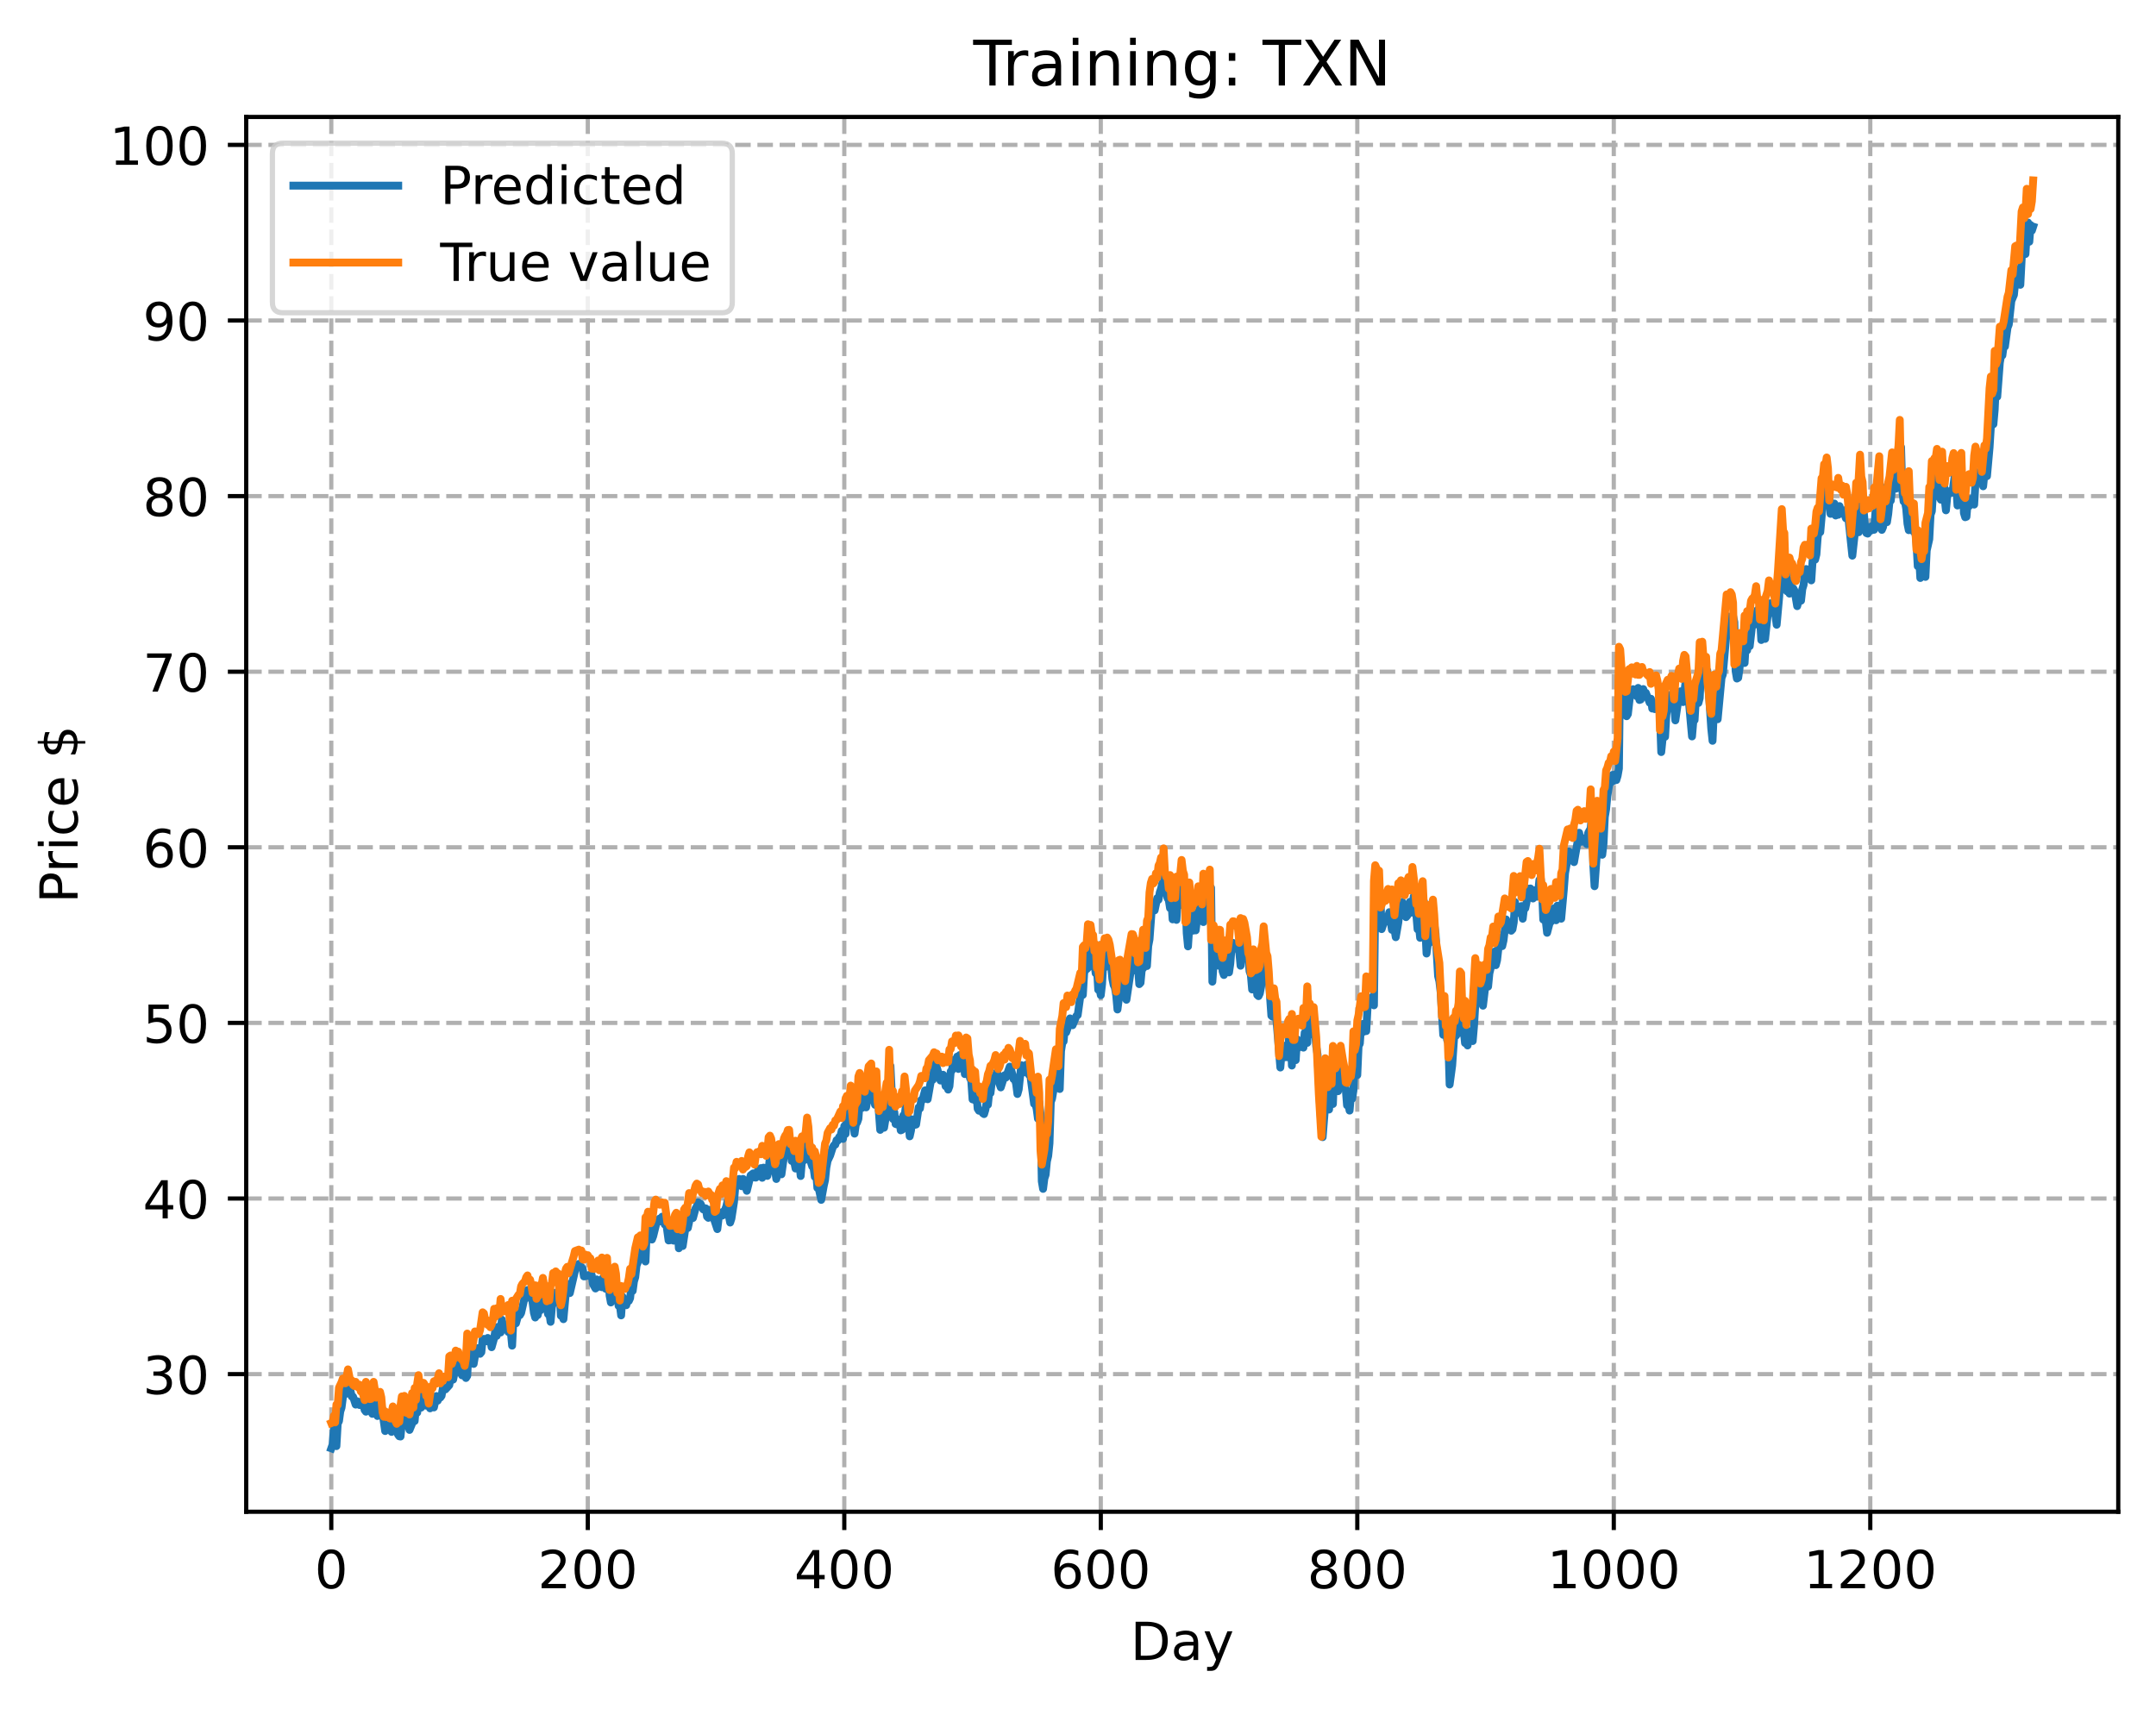 <?xml version="1.0" encoding="utf-8" standalone="no"?>
<!DOCTYPE svg PUBLIC "-//W3C//DTD SVG 1.1//EN"
  "http://www.w3.org/Graphics/SVG/1.1/DTD/svg11.dtd">
<!-- Created with matplotlib (https://matplotlib.org/) -->
<svg height="325.986pt" version="1.1" viewBox="0 0 411.286 325.986" width="411.286pt" xmlns="http://www.w3.org/2000/svg" xmlns:xlink="http://www.w3.org/1999/xlink">
 <defs>
  <style type="text/css">
*{stroke-linecap:butt;stroke-linejoin:round;}
  </style>
 </defs>
 <g id="figure_1">
  <g id="patch_1">
   <path d="M 0 325.986 
L 411.286 325.986 
L 411.286 0 
L 0 0 
z
" style="fill:#ffffff;"/>
  </g>
  <g id="axes_1">
   <g id="patch_2">
    <path d="M 46.966 288.43 
L 404.086 288.43 
L 404.086 22.318 
L 46.966 22.318 
z
" style="fill:#ffffff;"/>
   </g>
   <g id="matplotlib.axis_1">
    <g id="xtick_1">
     <g id="line2d_1">
      <path clip-path="url(#p7c77cf6c2d)" d="M 63.198 288.43 
L 63.198 22.318 
" style="fill:none;stroke:#b0b0b0;stroke-dasharray:2.96,1.28;stroke-dashoffset:0;stroke-width:0.8;"/>
     </g>
     <g id="line2d_2">
      <defs>
       <path d="M 0 0 
L 0 3.5 
" id="md3c5eb63bf" style="stroke:#000000;stroke-width:0.8;"/>
      </defs>
      <g>
       <use style="stroke:#000000;stroke-width:0.8;" x="63.198" xlink:href="#md3c5eb63bf" y="288.43"/>
      </g>
     </g>
     <g id="text_1">
      <!-- 0 -->
      <defs>
       <path d="M 31.781 66.406 
Q 24.172 66.406 20.328 58.906 
Q 16.5 51.422 16.5 36.375 
Q 16.5 21.391 20.328 13.891 
Q 24.172 6.391 31.781 6.391 
Q 39.453 6.391 43.281 13.891 
Q 47.125 21.391 47.125 36.375 
Q 47.125 51.422 43.281 58.906 
Q 39.453 66.406 31.781 66.406 
z
M 31.781 74.219 
Q 44.047 74.219 50.516 64.516 
Q 56.984 54.828 56.984 36.375 
Q 56.984 17.969 50.516 8.266 
Q 44.047 -1.422 31.781 -1.422 
Q 19.531 -1.422 13.062 8.266 
Q 6.594 17.969 6.594 36.375 
Q 6.594 54.828 13.062 64.516 
Q 19.531 74.219 31.781 74.219 
z
" id="DejaVuSans-48"/>
      </defs>
      <g transform="translate(60.017 303.029)scale(0.1 -0.1)">
       <use xlink:href="#DejaVuSans-48"/>
      </g>
     </g>
    </g>
    <g id="xtick_2">
     <g id="line2d_3">
      <path clip-path="url(#p7c77cf6c2d)" d="M 112.129 288.43 
L 112.129 22.318 
" style="fill:none;stroke:#b0b0b0;stroke-dasharray:2.96,1.28;stroke-dashoffset:0;stroke-width:0.8;"/>
     </g>
     <g id="line2d_4">
      <g>
       <use style="stroke:#000000;stroke-width:0.8;" x="112.129" xlink:href="#md3c5eb63bf" y="288.43"/>
      </g>
     </g>
     <g id="text_2">
      <!-- 200 -->
      <defs>
       <path d="M 19.188 8.297 
L 53.609 8.297 
L 53.609 0 
L 7.328 0 
L 7.328 8.297 
Q 12.938 14.109 22.625 23.891 
Q 32.328 33.688 34.812 36.531 
Q 39.547 41.844 41.422 45.531 
Q 43.312 49.219 43.312 52.781 
Q 43.312 58.594 39.234 62.25 
Q 35.156 65.922 28.609 65.922 
Q 23.969 65.922 18.812 64.312 
Q 13.672 62.703 7.812 59.422 
L 7.812 69.391 
Q 13.766 71.781 18.938 73 
Q 24.125 74.219 28.422 74.219 
Q 39.75 74.219 46.484 68.547 
Q 53.219 62.891 53.219 53.422 
Q 53.219 48.922 51.531 44.891 
Q 49.859 40.875 45.406 35.406 
Q 44.188 33.984 37.641 27.219 
Q 31.109 20.453 19.188 8.297 
z
" id="DejaVuSans-50"/>
      </defs>
      <g transform="translate(102.585 303.029)scale(0.1 -0.1)">
       <use xlink:href="#DejaVuSans-50"/>
       <use x="63.623" xlink:href="#DejaVuSans-48"/>
       <use x="127.246" xlink:href="#DejaVuSans-48"/>
      </g>
     </g>
    </g>
    <g id="xtick_3">
     <g id="line2d_5">
      <path clip-path="url(#p7c77cf6c2d)" d="M 161.06 288.43 
L 161.06 22.318 
" style="fill:none;stroke:#b0b0b0;stroke-dasharray:2.96,1.28;stroke-dashoffset:0;stroke-width:0.8;"/>
     </g>
     <g id="line2d_6">
      <g>
       <use style="stroke:#000000;stroke-width:0.8;" x="161.06" xlink:href="#md3c5eb63bf" y="288.43"/>
      </g>
     </g>
     <g id="text_3">
      <!-- 400 -->
      <defs>
       <path d="M 37.797 64.312 
L 12.891 25.391 
L 37.797 25.391 
z
M 35.203 72.906 
L 47.609 72.906 
L 47.609 25.391 
L 58.016 25.391 
L 58.016 17.188 
L 47.609 17.188 
L 47.609 0 
L 37.797 0 
L 37.797 17.188 
L 4.891 17.188 
L 4.891 26.703 
z
" id="DejaVuSans-52"/>
      </defs>
      <g transform="translate(151.516 303.029)scale(0.1 -0.1)">
       <use xlink:href="#DejaVuSans-52"/>
       <use x="63.623" xlink:href="#DejaVuSans-48"/>
       <use x="127.246" xlink:href="#DejaVuSans-48"/>
      </g>
     </g>
    </g>
    <g id="xtick_4">
     <g id="line2d_7">
      <path clip-path="url(#p7c77cf6c2d)" d="M 209.99 288.43 
L 209.99 22.318 
" style="fill:none;stroke:#b0b0b0;stroke-dasharray:2.96,1.28;stroke-dashoffset:0;stroke-width:0.8;"/>
     </g>
     <g id="line2d_8">
      <g>
       <use style="stroke:#000000;stroke-width:0.8;" x="209.99" xlink:href="#md3c5eb63bf" y="288.43"/>
      </g>
     </g>
     <g id="text_4">
      <!-- 600 -->
      <defs>
       <path d="M 33.016 40.375 
Q 26.375 40.375 22.484 35.828 
Q 18.609 31.297 18.609 23.391 
Q 18.609 15.531 22.484 10.953 
Q 26.375 6.391 33.016 6.391 
Q 39.656 6.391 43.531 10.953 
Q 47.406 15.531 47.406 23.391 
Q 47.406 31.297 43.531 35.828 
Q 39.656 40.375 33.016 40.375 
z
M 52.594 71.297 
L 52.594 62.312 
Q 48.875 64.062 45.094 64.984 
Q 41.312 65.922 37.594 65.922 
Q 27.828 65.922 22.672 59.328 
Q 17.531 52.734 16.797 39.406 
Q 19.672 43.656 24.016 45.922 
Q 28.375 48.188 33.594 48.188 
Q 44.578 48.188 50.953 41.516 
Q 57.328 34.859 57.328 23.391 
Q 57.328 12.156 50.688 5.359 
Q 44.047 -1.422 33.016 -1.422 
Q 20.359 -1.422 13.672 8.266 
Q 6.984 17.969 6.984 36.375 
Q 6.984 53.656 15.188 63.938 
Q 23.391 74.219 37.203 74.219 
Q 40.922 74.219 44.703 73.484 
Q 48.484 72.75 52.594 71.297 
z
" id="DejaVuSans-54"/>
      </defs>
      <g transform="translate(200.446 303.029)scale(0.1 -0.1)">
       <use xlink:href="#DejaVuSans-54"/>
       <use x="63.623" xlink:href="#DejaVuSans-48"/>
       <use x="127.246" xlink:href="#DejaVuSans-48"/>
      </g>
     </g>
    </g>
    <g id="xtick_5">
     <g id="line2d_9">
      <path clip-path="url(#p7c77cf6c2d)" d="M 258.921 288.43 
L 258.921 22.318 
" style="fill:none;stroke:#b0b0b0;stroke-dasharray:2.96,1.28;stroke-dashoffset:0;stroke-width:0.8;"/>
     </g>
     <g id="line2d_10">
      <g>
       <use style="stroke:#000000;stroke-width:0.8;" x="258.921" xlink:href="#md3c5eb63bf" y="288.43"/>
      </g>
     </g>
     <g id="text_5">
      <!-- 800 -->
      <defs>
       <path d="M 31.781 34.625 
Q 24.75 34.625 20.719 30.859 
Q 16.703 27.094 16.703 20.516 
Q 16.703 13.922 20.719 10.156 
Q 24.75 6.391 31.781 6.391 
Q 38.812 6.391 42.859 10.172 
Q 46.922 13.969 46.922 20.516 
Q 46.922 27.094 42.891 30.859 
Q 38.875 34.625 31.781 34.625 
z
M 21.922 38.812 
Q 15.578 40.375 12.031 44.719 
Q 8.5 49.078 8.5 55.328 
Q 8.5 64.062 14.719 69.141 
Q 20.953 74.219 31.781 74.219 
Q 42.672 74.219 48.875 69.141 
Q 55.078 64.062 55.078 55.328 
Q 55.078 49.078 51.531 44.719 
Q 48 40.375 41.703 38.812 
Q 48.828 37.156 52.797 32.312 
Q 56.781 27.484 56.781 20.516 
Q 56.781 9.906 50.312 4.234 
Q 43.844 -1.422 31.781 -1.422 
Q 19.734 -1.422 13.25 4.234 
Q 6.781 9.906 6.781 20.516 
Q 6.781 27.484 10.781 32.312 
Q 14.797 37.156 21.922 38.812 
z
M 18.312 54.391 
Q 18.312 48.734 21.844 45.562 
Q 25.391 42.391 31.781 42.391 
Q 38.141 42.391 41.719 45.562 
Q 45.312 48.734 45.312 54.391 
Q 45.312 60.062 41.719 63.234 
Q 38.141 66.406 31.781 66.406 
Q 25.391 66.406 21.844 63.234 
Q 18.312 60.062 18.312 54.391 
z
" id="DejaVuSans-56"/>
      </defs>
      <g transform="translate(249.377 303.029)scale(0.1 -0.1)">
       <use xlink:href="#DejaVuSans-56"/>
       <use x="63.623" xlink:href="#DejaVuSans-48"/>
       <use x="127.246" xlink:href="#DejaVuSans-48"/>
      </g>
     </g>
    </g>
    <g id="xtick_6">
     <g id="line2d_11">
      <path clip-path="url(#p7c77cf6c2d)" d="M 307.851 288.43 
L 307.851 22.318 
" style="fill:none;stroke:#b0b0b0;stroke-dasharray:2.96,1.28;stroke-dashoffset:0;stroke-width:0.8;"/>
     </g>
     <g id="line2d_12">
      <g>
       <use style="stroke:#000000;stroke-width:0.8;" x="307.851" xlink:href="#md3c5eb63bf" y="288.43"/>
      </g>
     </g>
     <g id="text_6">
      <!-- 1000 -->
      <defs>
       <path d="M 12.406 8.297 
L 28.516 8.297 
L 28.516 63.922 
L 10.984 60.406 
L 10.984 69.391 
L 28.422 72.906 
L 38.281 72.906 
L 38.281 8.297 
L 54.391 8.297 
L 54.391 0 
L 12.406 0 
z
" id="DejaVuSans-49"/>
      </defs>
      <g transform="translate(295.126 303.029)scale(0.1 -0.1)">
       <use xlink:href="#DejaVuSans-49"/>
       <use x="63.623" xlink:href="#DejaVuSans-48"/>
       <use x="127.246" xlink:href="#DejaVuSans-48"/>
       <use x="190.869" xlink:href="#DejaVuSans-48"/>
      </g>
     </g>
    </g>
    <g id="xtick_7">
     <g id="line2d_13">
      <path clip-path="url(#p7c77cf6c2d)" d="M 356.782 288.43 
L 356.782 22.318 
" style="fill:none;stroke:#b0b0b0;stroke-dasharray:2.96,1.28;stroke-dashoffset:0;stroke-width:0.8;"/>
     </g>
     <g id="line2d_14">
      <g>
       <use style="stroke:#000000;stroke-width:0.8;" x="356.782" xlink:href="#md3c5eb63bf" y="288.43"/>
      </g>
     </g>
     <g id="text_7">
      <!-- 1200 -->
      <g transform="translate(344.057 303.029)scale(0.1 -0.1)">
       <use xlink:href="#DejaVuSans-49"/>
       <use x="63.623" xlink:href="#DejaVuSans-50"/>
       <use x="127.246" xlink:href="#DejaVuSans-48"/>
       <use x="190.869" xlink:href="#DejaVuSans-48"/>
      </g>
     </g>
    </g>
    <g id="text_8">
     <!-- Day -->
     <defs>
      <path d="M 19.672 64.797 
L 19.672 8.109 
L 31.594 8.109 
Q 46.688 8.109 53.688 14.938 
Q 60.688 21.781 60.688 36.531 
Q 60.688 51.172 53.688 57.984 
Q 46.688 64.797 31.594 64.797 
z
M 9.812 72.906 
L 30.078 72.906 
Q 51.266 72.906 61.172 64.094 
Q 71.094 55.281 71.094 36.531 
Q 71.094 17.672 61.125 8.828 
Q 51.172 0 30.078 0 
L 9.812 0 
z
" id="DejaVuSans-68"/>
      <path d="M 34.281 27.484 
Q 23.391 27.484 19.188 25 
Q 14.984 22.516 14.984 16.5 
Q 14.984 11.719 18.141 8.906 
Q 21.297 6.109 26.703 6.109 
Q 34.188 6.109 38.703 11.406 
Q 43.219 16.703 43.219 25.484 
L 43.219 27.484 
z
M 52.203 31.203 
L 52.203 0 
L 43.219 0 
L 43.219 8.297 
Q 40.141 3.328 35.547 0.953 
Q 30.953 -1.422 24.312 -1.422 
Q 15.922 -1.422 10.953 3.297 
Q 6 8.016 6 15.922 
Q 6 25.141 12.172 29.828 
Q 18.359 34.516 30.609 34.516 
L 43.219 34.516 
L 43.219 35.406 
Q 43.219 41.609 39.141 45 
Q 35.062 48.391 27.688 48.391 
Q 23 48.391 18.547 47.266 
Q 14.109 46.141 10.016 43.891 
L 10.016 52.203 
Q 14.938 54.109 19.578 55.047 
Q 24.219 56 28.609 56 
Q 40.484 56 46.344 49.844 
Q 52.203 43.703 52.203 31.203 
z
" id="DejaVuSans-97"/>
      <path d="M 32.172 -5.078 
Q 28.375 -14.844 24.75 -17.812 
Q 21.141 -20.797 15.094 -20.797 
L 7.906 -20.797 
L 7.906 -13.281 
L 13.188 -13.281 
Q 16.891 -13.281 18.938 -11.516 
Q 21 -9.766 23.484 -3.219 
L 25.094 0.875 
L 2.984 54.688 
L 12.5 54.688 
L 29.594 11.922 
L 46.688 54.688 
L 56.203 54.688 
z
" id="DejaVuSans-121"/>
     </defs>
     <g transform="translate(215.652 316.707)scale(0.1 -0.1)">
      <use xlink:href="#DejaVuSans-68"/>
      <use x="77.002" xlink:href="#DejaVuSans-97"/>
      <use x="138.281" xlink:href="#DejaVuSans-121"/>
     </g>
    </g>
   </g>
   <g id="matplotlib.axis_2">
    <g id="ytick_1">
     <g id="line2d_15">
      <path clip-path="url(#p7c77cf6c2d)" d="M 46.966 262.174 
L 404.086 262.174 
" style="fill:none;stroke:#b0b0b0;stroke-dasharray:2.96,1.28;stroke-dashoffset:0;stroke-width:0.8;"/>
     </g>
     <g id="line2d_16">
      <defs>
       <path d="M 0 0 
L -3.5 0 
" id="m37cbbf180b" style="stroke:#000000;stroke-width:0.8;"/>
      </defs>
      <g>
       <use style="stroke:#000000;stroke-width:0.8;" x="46.966" xlink:href="#m37cbbf180b" y="262.174"/>
      </g>
     </g>
     <g id="text_9">
      <!-- 30 -->
      <defs>
       <path d="M 40.578 39.312 
Q 47.656 37.797 51.625 33 
Q 55.609 28.219 55.609 21.188 
Q 55.609 10.406 48.188 4.484 
Q 40.766 -1.422 27.094 -1.422 
Q 22.516 -1.422 17.656 -0.516 
Q 12.797 0.391 7.625 2.203 
L 7.625 11.719 
Q 11.719 9.328 16.594 8.109 
Q 21.484 6.891 26.812 6.891 
Q 36.078 6.891 40.938 10.547 
Q 45.797 14.203 45.797 21.188 
Q 45.797 27.641 41.281 31.266 
Q 36.766 34.906 28.719 34.906 
L 20.219 34.906 
L 20.219 43.016 
L 29.109 43.016 
Q 36.375 43.016 40.234 45.922 
Q 44.094 48.828 44.094 54.297 
Q 44.094 59.906 40.109 62.906 
Q 36.141 65.922 28.719 65.922 
Q 24.656 65.922 20.016 65.031 
Q 15.375 64.156 9.812 62.312 
L 9.812 71.094 
Q 15.438 72.656 20.344 73.438 
Q 25.25 74.219 29.594 74.219 
Q 40.828 74.219 47.359 69.109 
Q 53.906 64.016 53.906 55.328 
Q 53.906 49.266 50.438 45.094 
Q 46.969 40.922 40.578 39.312 
z
" id="DejaVuSans-51"/>
      </defs>
      <g transform="translate(27.241 265.973)scale(0.1 -0.1)">
       <use xlink:href="#DejaVuSans-51"/>
       <use x="63.623" xlink:href="#DejaVuSans-48"/>
      </g>
     </g>
    </g>
    <g id="ytick_2">
     <g id="line2d_17">
      <path clip-path="url(#p7c77cf6c2d)" d="M 46.966 228.67 
L 404.086 228.67 
" style="fill:none;stroke:#b0b0b0;stroke-dasharray:2.96,1.28;stroke-dashoffset:0;stroke-width:0.8;"/>
     </g>
     <g id="line2d_18">
      <g>
       <use style="stroke:#000000;stroke-width:0.8;" x="46.966" xlink:href="#m37cbbf180b" y="228.67"/>
      </g>
     </g>
     <g id="text_10">
      <!-- 40 -->
      <g transform="translate(27.241 232.469)scale(0.1 -0.1)">
       <use xlink:href="#DejaVuSans-52"/>
       <use x="63.623" xlink:href="#DejaVuSans-48"/>
      </g>
     </g>
    </g>
    <g id="ytick_3">
     <g id="line2d_19">
      <path clip-path="url(#p7c77cf6c2d)" d="M 46.966 195.166 
L 404.086 195.166 
" style="fill:none;stroke:#b0b0b0;stroke-dasharray:2.96,1.28;stroke-dashoffset:0;stroke-width:0.8;"/>
     </g>
     <g id="line2d_20">
      <g>
       <use style="stroke:#000000;stroke-width:0.8;" x="46.966" xlink:href="#m37cbbf180b" y="195.166"/>
      </g>
     </g>
     <g id="text_11">
      <!-- 50 -->
      <defs>
       <path d="M 10.797 72.906 
L 49.516 72.906 
L 49.516 64.594 
L 19.828 64.594 
L 19.828 46.734 
Q 21.969 47.469 24.109 47.828 
Q 26.266 48.188 28.422 48.188 
Q 40.625 48.188 47.75 41.5 
Q 54.891 34.812 54.891 23.391 
Q 54.891 11.625 47.562 5.094 
Q 40.234 -1.422 26.906 -1.422 
Q 22.312 -1.422 17.547 -0.641 
Q 12.797 0.141 7.719 1.703 
L 7.719 11.625 
Q 12.109 9.234 16.797 8.062 
Q 21.484 6.891 26.703 6.891 
Q 35.156 6.891 40.078 11.328 
Q 45.016 15.766 45.016 23.391 
Q 45.016 31 40.078 35.438 
Q 35.156 39.891 26.703 39.891 
Q 22.75 39.891 18.812 39.016 
Q 14.891 38.141 10.797 36.281 
z
" id="DejaVuSans-53"/>
      </defs>
      <g transform="translate(27.241 198.965)scale(0.1 -0.1)">
       <use xlink:href="#DejaVuSans-53"/>
       <use x="63.623" xlink:href="#DejaVuSans-48"/>
      </g>
     </g>
    </g>
    <g id="ytick_4">
     <g id="line2d_21">
      <path clip-path="url(#p7c77cf6c2d)" d="M 46.966 161.662 
L 404.086 161.662 
" style="fill:none;stroke:#b0b0b0;stroke-dasharray:2.96,1.28;stroke-dashoffset:0;stroke-width:0.8;"/>
     </g>
     <g id="line2d_22">
      <g>
       <use style="stroke:#000000;stroke-width:0.8;" x="46.966" xlink:href="#m37cbbf180b" y="161.662"/>
      </g>
     </g>
     <g id="text_12">
      <!-- 60 -->
      <g transform="translate(27.241 165.461)scale(0.1 -0.1)">
       <use xlink:href="#DejaVuSans-54"/>
       <use x="63.623" xlink:href="#DejaVuSans-48"/>
      </g>
     </g>
    </g>
    <g id="ytick_5">
     <g id="line2d_23">
      <path clip-path="url(#p7c77cf6c2d)" d="M 46.966 128.158 
L 404.086 128.158 
" style="fill:none;stroke:#b0b0b0;stroke-dasharray:2.96,1.28;stroke-dashoffset:0;stroke-width:0.8;"/>
     </g>
     <g id="line2d_24">
      <g>
       <use style="stroke:#000000;stroke-width:0.8;" x="46.966" xlink:href="#m37cbbf180b" y="128.158"/>
      </g>
     </g>
     <g id="text_13">
      <!-- 70 -->
      <defs>
       <path d="M 8.203 72.906 
L 55.078 72.906 
L 55.078 68.703 
L 28.609 0 
L 18.312 0 
L 43.219 64.594 
L 8.203 64.594 
z
" id="DejaVuSans-55"/>
      </defs>
      <g transform="translate(27.241 131.957)scale(0.1 -0.1)">
       <use xlink:href="#DejaVuSans-55"/>
       <use x="63.623" xlink:href="#DejaVuSans-48"/>
      </g>
     </g>
    </g>
    <g id="ytick_6">
     <g id="line2d_25">
      <path clip-path="url(#p7c77cf6c2d)" d="M 46.966 94.654 
L 404.086 94.654 
" style="fill:none;stroke:#b0b0b0;stroke-dasharray:2.96,1.28;stroke-dashoffset:0;stroke-width:0.8;"/>
     </g>
     <g id="line2d_26">
      <g>
       <use style="stroke:#000000;stroke-width:0.8;" x="46.966" xlink:href="#m37cbbf180b" y="94.654"/>
      </g>
     </g>
     <g id="text_14">
      <!-- 80 -->
      <g transform="translate(27.241 98.453)scale(0.1 -0.1)">
       <use xlink:href="#DejaVuSans-56"/>
       <use x="63.623" xlink:href="#DejaVuSans-48"/>
      </g>
     </g>
    </g>
    <g id="ytick_7">
     <g id="line2d_27">
      <path clip-path="url(#p7c77cf6c2d)" d="M 46.966 61.15 
L 404.086 61.15 
" style="fill:none;stroke:#b0b0b0;stroke-dasharray:2.96,1.28;stroke-dashoffset:0;stroke-width:0.8;"/>
     </g>
     <g id="line2d_28">
      <g>
       <use style="stroke:#000000;stroke-width:0.8;" x="46.966" xlink:href="#m37cbbf180b" y="61.15"/>
      </g>
     </g>
     <g id="text_15">
      <!-- 90 -->
      <defs>
       <path d="M 10.984 1.516 
L 10.984 10.5 
Q 14.703 8.734 18.5 7.812 
Q 22.312 6.891 25.984 6.891 
Q 35.75 6.891 40.891 13.453 
Q 46.047 20.016 46.781 33.406 
Q 43.953 29.203 39.594 26.953 
Q 35.25 24.703 29.984 24.703 
Q 19.047 24.703 12.672 31.312 
Q 6.297 37.938 6.297 49.422 
Q 6.297 60.641 12.938 67.422 
Q 19.578 74.219 30.609 74.219 
Q 43.266 74.219 49.922 64.516 
Q 56.594 54.828 56.594 36.375 
Q 56.594 19.141 48.406 8.859 
Q 40.234 -1.422 26.422 -1.422 
Q 22.703 -1.422 18.891 -0.688 
Q 15.094 0.047 10.984 1.516 
z
M 30.609 32.422 
Q 37.25 32.422 41.125 36.953 
Q 45.016 41.5 45.016 49.422 
Q 45.016 57.281 41.125 61.844 
Q 37.25 66.406 30.609 66.406 
Q 23.969 66.406 20.094 61.844 
Q 16.219 57.281 16.219 49.422 
Q 16.219 41.5 20.094 36.953 
Q 23.969 32.422 30.609 32.422 
z
" id="DejaVuSans-57"/>
      </defs>
      <g transform="translate(27.241 64.949)scale(0.1 -0.1)">
       <use xlink:href="#DejaVuSans-57"/>
       <use x="63.623" xlink:href="#DejaVuSans-48"/>
      </g>
     </g>
    </g>
    <g id="ytick_8">
     <g id="line2d_29">
      <path clip-path="url(#p7c77cf6c2d)" d="M 46.966 27.646 
L 404.086 27.646 
" style="fill:none;stroke:#b0b0b0;stroke-dasharray:2.96,1.28;stroke-dashoffset:0;stroke-width:0.8;"/>
     </g>
     <g id="line2d_30">
      <g>
       <use style="stroke:#000000;stroke-width:0.8;" x="46.966" xlink:href="#m37cbbf180b" y="27.646"/>
      </g>
     </g>
     <g id="text_16">
      <!-- 100 -->
      <g transform="translate(20.878 31.446)scale(0.1 -0.1)">
       <use xlink:href="#DejaVuSans-49"/>
       <use x="63.623" xlink:href="#DejaVuSans-48"/>
       <use x="127.246" xlink:href="#DejaVuSans-48"/>
      </g>
     </g>
    </g>
    <g id="text_17">
     <!-- Price $ -->
     <defs>
      <path d="M 19.672 64.797 
L 19.672 37.406 
L 32.078 37.406 
Q 38.969 37.406 42.719 40.969 
Q 46.484 44.531 46.484 51.125 
Q 46.484 57.672 42.719 61.234 
Q 38.969 64.797 32.078 64.797 
z
M 9.812 72.906 
L 32.078 72.906 
Q 44.344 72.906 50.609 67.359 
Q 56.891 61.812 56.891 51.125 
Q 56.891 40.328 50.609 34.812 
Q 44.344 29.297 32.078 29.297 
L 19.672 29.297 
L 19.672 0 
L 9.812 0 
z
" id="DejaVuSans-80"/>
      <path d="M 41.109 46.297 
Q 39.594 47.172 37.812 47.578 
Q 36.031 48 33.891 48 
Q 26.266 48 22.188 43.047 
Q 18.109 38.094 18.109 28.812 
L 18.109 0 
L 9.078 0 
L 9.078 54.688 
L 18.109 54.688 
L 18.109 46.188 
Q 20.953 51.172 25.484 53.578 
Q 30.031 56 36.531 56 
Q 37.453 56 38.578 55.875 
Q 39.703 55.766 41.062 55.516 
z
" id="DejaVuSans-114"/>
      <path d="M 9.422 54.688 
L 18.406 54.688 
L 18.406 0 
L 9.422 0 
z
M 9.422 75.984 
L 18.406 75.984 
L 18.406 64.594 
L 9.422 64.594 
z
" id="DejaVuSans-105"/>
      <path d="M 48.781 52.594 
L 48.781 44.188 
Q 44.969 46.297 41.141 47.344 
Q 37.312 48.391 33.406 48.391 
Q 24.656 48.391 19.812 42.844 
Q 14.984 37.312 14.984 27.297 
Q 14.984 17.281 19.812 11.734 
Q 24.656 6.203 33.406 6.203 
Q 37.312 6.203 41.141 7.25 
Q 44.969 8.297 48.781 10.406 
L 48.781 2.094 
Q 45.016 0.344 40.984 -0.531 
Q 36.969 -1.422 32.422 -1.422 
Q 20.062 -1.422 12.781 6.344 
Q 5.516 14.109 5.516 27.297 
Q 5.516 40.672 12.859 48.328 
Q 20.219 56 33.016 56 
Q 37.156 56 41.109 55.141 
Q 45.062 54.297 48.781 52.594 
z
" id="DejaVuSans-99"/>
      <path d="M 56.203 29.594 
L 56.203 25.203 
L 14.891 25.203 
Q 15.484 15.922 20.484 11.062 
Q 25.484 6.203 34.422 6.203 
Q 39.594 6.203 44.453 7.469 
Q 49.312 8.734 54.109 11.281 
L 54.109 2.781 
Q 49.266 0.734 44.188 -0.344 
Q 39.109 -1.422 33.891 -1.422 
Q 20.797 -1.422 13.156 6.188 
Q 5.516 13.812 5.516 26.812 
Q 5.516 40.234 12.766 48.109 
Q 20.016 56 32.328 56 
Q 43.359 56 49.781 48.891 
Q 56.203 41.797 56.203 29.594 
z
M 47.219 32.234 
Q 47.125 39.594 43.094 43.984 
Q 39.062 48.391 32.422 48.391 
Q 24.906 48.391 20.391 44.141 
Q 15.875 39.891 15.188 32.172 
z
" id="DejaVuSans-101"/>
      <path id="DejaVuSans-32"/>
      <path d="M 33.797 -14.703 
L 28.906 -14.703 
L 28.859 0 
Q 23.734 0.094 18.609 1.188 
Q 13.484 2.297 8.297 4.5 
L 8.297 13.281 
Q 13.281 10.156 18.375 8.562 
Q 23.484 6.984 28.906 6.938 
L 28.906 29.203 
Q 18.109 30.953 13.203 35.156 
Q 8.297 39.359 8.297 46.688 
Q 8.297 54.641 13.625 59.219 
Q 18.953 63.812 28.906 64.5 
L 28.906 75.984 
L 33.797 75.984 
L 33.797 64.656 
Q 38.328 64.453 42.578 63.688 
Q 46.828 62.938 50.875 61.625 
L 50.875 53.078 
Q 46.828 55.125 42.547 56.25 
Q 38.281 57.375 33.797 57.562 
L 33.797 36.719 
Q 44.875 35.016 50.094 30.609 
Q 55.328 26.219 55.328 18.609 
Q 55.328 10.359 49.781 5.594 
Q 44.234 0.828 33.797 0.094 
z
M 28.906 37.594 
L 28.906 57.625 
Q 23.25 56.984 20.266 54.391 
Q 17.281 51.812 17.281 47.516 
Q 17.281 43.312 20.031 40.969 
Q 22.797 38.625 28.906 37.594 
z
M 33.797 28.219 
L 33.797 7.078 
Q 39.984 7.906 43.141 10.594 
Q 46.297 13.281 46.297 17.672 
Q 46.297 21.969 43.281 24.5 
Q 40.281 27.047 33.797 28.219 
z
" id="DejaVuSans-36"/>
     </defs>
     <g transform="translate(14.798 172.342)rotate(-90)scale(0.1 -0.1)">
      <use xlink:href="#DejaVuSans-80"/>
      <use x="58.553" xlink:href="#DejaVuSans-114"/>
      <use x="99.666" xlink:href="#DejaVuSans-105"/>
      <use x="127.449" xlink:href="#DejaVuSans-99"/>
      <use x="182.43" xlink:href="#DejaVuSans-101"/>
      <use x="243.953" xlink:href="#DejaVuSans-32"/>
      <use x="275.74" xlink:href="#DejaVuSans-36"/>
     </g>
    </g>
   </g>
   <g id="line2d_31">
    <path clip-path="url(#p7c77cf6c2d)" d="M 63.198 276.334 
L 63.443 275.634 
L 63.688 272.621 
L 63.932 273.023 
L 64.177 275.915 
L 64.422 271.609 
L 64.666 271.146 
L 64.911 269.315 
L 65.156 268.564 
L 65.645 264.821 
L 65.89 265.646 
L 66.134 265.905 
L 66.379 265.433 
L 66.623 264.33 
L 67.113 266.461 
L 67.357 266.498 
L 67.847 267.989 
L 68.091 267.332 
L 68.336 267.873 
L 68.581 268.069 
L 68.825 267.444 
L 69.07 268.175 
L 69.315 267.951 
L 69.559 269.021 
L 69.804 269.344 
L 70.049 267.104 
L 70.293 268.337 
L 71.027 269.756 
L 71.272 268.89 
L 71.517 267.392 
L 71.761 268.295 
L 72.006 270.167 
L 72.251 269.948 
L 72.74 267.94 
L 73.474 273.036 
L 73.718 272.089 
L 73.963 272.522 
L 74.208 272.013 
L 74.452 271.791 
L 74.697 273.198 
L 75.186 271.2 
L 75.92 273.712 
L 76.165 274.034 
L 76.41 274.078 
L 76.899 268.817 
L 77.144 270.772 
L 77.388 269.637 
L 77.633 271.234 
L 78.122 272.823 
L 78.611 271.619 
L 78.856 268.783 
L 79.101 271.132 
L 79.345 268.457 
L 79.59 269.524 
L 80.079 265.599 
L 80.324 268.571 
L 80.569 268.227 
L 80.813 266.898 
L 81.058 267.147 
L 81.303 268.19 
L 81.547 267.809 
L 81.792 267.638 
L 82.037 268.705 
L 82.281 267.357 
L 82.771 268.533 
L 83.26 266.357 
L 83.505 267.237 
L 83.749 266.644 
L 83.994 266.653 
L 84.239 266.308 
L 84.483 264.834 
L 84.728 264.774 
L 84.972 265.091 
L 85.706 264.283 
L 86.196 261.495 
L 86.44 263.223 
L 86.685 262.006 
L 86.93 261.779 
L 87.174 260.431 
L 87.419 260.254 
L 87.664 260.847 
L 87.908 261.935 
L 88.153 262.415 
L 88.398 261.366 
L 88.887 262.913 
L 89.132 262.516 
L 89.376 257.962 
L 89.621 260.165 
L 90.11 258.462 
L 90.355 260.23 
L 90.844 257.356 
L 91.089 257.222 
L 91.333 257.44 
L 91.578 258.299 
L 91.823 257.994 
L 92.067 255.515 
L 92.312 255.448 
L 92.801 255.912 
L 93.046 255.27 
L 93.291 255.582 
L 93.535 255.594 
L 93.78 257.041 
L 94.269 255.297 
L 94.514 253.701 
L 94.759 254.877 
L 95.003 253.155 
L 95.248 253.899 
L 95.493 254.234 
L 95.737 251.78 
L 95.982 253.013 
L 96.227 253.589 
L 96.471 252.724 
L 96.716 252.99 
L 96.96 254.128 
L 97.205 253.102 
L 97.45 254.166 
L 97.694 256.746 
L 97.939 251.73 
L 98.428 252.482 
L 98.673 251.582 
L 98.918 250.122 
L 99.162 250.935 
L 99.407 250.524 
L 99.896 248.375 
L 100.141 247.351 
L 100.386 247.678 
L 100.63 246.129 
L 101.12 247.604 
L 101.364 246.669 
L 101.854 250.482 
L 102.098 251.375 
L 102.343 248.908 
L 102.587 250.912 
L 102.832 249.665 
L 103.077 250.006 
L 103.321 248.001 
L 103.566 248.657 
L 103.811 247.101 
L 104.545 250.727 
L 104.789 250.532 
L 105.034 252.201 
L 105.279 249.393 
L 105.523 248.489 
L 105.768 246.659 
L 106.013 247.117 
L 106.257 246.926 
L 106.502 247.381 
L 106.747 246.278 
L 106.991 251.039 
L 107.236 250.962 
L 107.481 251.691 
L 107.97 246.307 
L 108.215 246.101 
L 108.459 244.98 
L 108.704 246.711 
L 109.927 241.432 
L 110.172 241.479 
L 110.416 241.141 
L 110.661 241.69 
L 110.906 241.701 
L 111.15 242.06 
L 111.395 243.534 
L 111.64 243.514 
L 111.884 243.358 
L 112.129 243.408 
L 112.374 243.249 
L 112.618 243.358 
L 112.863 243.216 
L 113.108 244.98 
L 113.597 245.836 
L 113.842 244.107 
L 114.086 245.542 
L 114.331 244.556 
L 114.575 245.363 
L 114.82 245.596 
L 115.065 243.727 
L 115.309 244.322 
L 115.554 245.902 
L 116.043 243.297 
L 116.288 247.176 
L 116.533 248.504 
L 116.777 247.49 
L 117.022 247.453 
L 117.267 246.162 
L 117.511 245.516 
L 117.756 246.287 
L 118.001 249.149 
L 118.245 248.984 
L 118.49 250.971 
L 118.735 247.379 
L 118.979 248.093 
L 119.224 248.436 
L 119.469 249.027 
L 119.713 247.894 
L 119.958 248.211 
L 120.203 247.679 
L 120.447 245.31 
L 120.692 246.299 
L 120.936 244.501 
L 121.181 243.675 
L 121.426 241.467 
L 121.67 240.847 
L 122.16 238.709 
L 122.404 238.099 
L 122.894 240.168 
L 123.138 240.688 
L 123.383 234.691 
L 123.628 235.38 
L 123.872 234.624 
L 124.117 235.276 
L 124.362 236.497 
L 124.606 235.853 
L 125.34 232.874 
L 125.83 232.495 
L 126.074 233.028 
L 126.319 232.131 
L 126.563 232.525 
L 126.808 233.634 
L 127.053 233.131 
L 127.542 236.67 
L 128.031 236.599 
L 128.276 235.314 
L 128.521 236.712 
L 129.255 234.264 
L 129.499 238.162 
L 129.989 236.615 
L 130.233 237.738 
L 130.723 234.515 
L 130.967 233.85 
L 131.212 234.294 
L 131.457 233.158 
L 131.701 231.349 
L 132.191 232.392 
L 132.68 230.578 
L 132.924 230.165 
L 133.169 229.392 
L 133.414 229.706 
L 133.658 229.693 
L 134.148 230.746 
L 134.392 230.764 
L 134.637 230.551 
L 134.882 232.124 
L 135.126 232.356 
L 135.371 230.823 
L 135.616 231.399 
L 135.86 231.525 
L 136.839 234.507 
L 137.084 232.457 
L 137.328 232.029 
L 137.573 231.323 
L 137.818 231.919 
L 138.062 231.106 
L 138.307 230.855 
L 138.551 230.18 
L 138.796 229.141 
L 139.041 232.005 
L 139.285 233.257 
L 139.53 232.501 
L 140.019 229.36 
L 140.264 226.436 
L 140.509 226.101 
L 140.753 225.143 
L 140.998 224.937 
L 141.243 225.369 
L 141.487 226.331 
L 141.732 224.921 
L 141.977 226.159 
L 142.221 226.439 
L 142.466 227.203 
L 143.2 224.234 
L 143.689 223.87 
L 143.934 224.653 
L 144.178 224.684 
L 144.668 223.047 
L 144.912 223.441 
L 145.157 222.867 
L 145.402 224.717 
L 145.646 222.78 
L 145.891 222.866 
L 146.136 223.094 
L 146.38 224.355 
L 146.625 223.241 
L 146.87 220.636 
L 147.114 219.816 
L 147.359 219.833 
L 148.093 224.945 
L 148.338 223.834 
L 148.582 224.096 
L 148.827 223.173 
L 149.072 224.054 
L 149.561 220.573 
L 149.806 220.436 
L 150.295 219.398 
L 150.539 219.358 
L 150.784 218.218 
L 151.029 221.505 
L 151.273 220.97 
L 151.518 221.725 
L 151.763 222.953 
L 152.007 221.332 
L 152.252 222.246 
L 152.497 222.026 
L 152.741 224.379 
L 152.986 221.332 
L 153.231 220.915 
L 153.475 221.339 
L 153.965 219.019 
L 154.209 217.218 
L 154.454 218.412 
L 154.699 221.785 
L 154.943 222.548 
L 155.188 222.744 
L 155.433 224.534 
L 155.677 223.38 
L 155.922 226.644 
L 156.166 226.625 
L 156.656 228.931 
L 157.145 226.243 
L 157.39 225.15 
L 157.634 222.751 
L 157.879 221.478 
L 158.368 220.436 
L 158.858 218.904 
L 159.102 218.497 
L 159.347 218.394 
L 159.592 217.539 
L 159.836 217.624 
L 160.081 216.938 
L 160.326 216.742 
L 160.57 215.745 
L 160.815 217.301 
L 161.06 214.847 
L 161.304 216.344 
L 161.549 213.822 
L 162.038 212.03 
L 162.283 212.221 
L 162.527 211.321 
L 163.017 216.293 
L 163.261 214.541 
L 163.506 214.164 
L 163.751 213.477 
L 163.995 210.384 
L 164.24 209.267 
L 164.485 211.365 
L 164.729 210.548 
L 164.974 210.341 
L 165.219 211.285 
L 165.708 208.36 
L 165.953 205.3 
L 166.442 206.459 
L 166.687 209.716 
L 166.931 210.804 
L 167.176 210.282 
L 167.421 209.022 
L 167.91 215.575 
L 168.154 213.524 
L 168.399 213.104 
L 168.644 215.168 
L 169.378 210.841 
L 169.622 211.131 
L 169.867 203.375 
L 170.356 213.511 
L 170.601 212.171 
L 170.846 214.448 
L 171.09 214.529 
L 171.335 213.583 
L 171.58 213.695 
L 171.824 215.665 
L 172.069 215.566 
L 172.314 212.823 
L 172.558 212.875 
L 172.803 211.058 
L 173.048 212.192 
L 173.292 214.003 
L 173.537 216.809 
L 173.782 215.711 
L 174.026 213.573 
L 174.271 214.319 
L 174.515 214.616 
L 174.76 214.559 
L 175.249 211.274 
L 175.494 211.494 
L 175.739 209.87 
L 175.983 209.867 
L 176.473 208.029 
L 176.717 208.395 
L 176.962 209.73 
L 177.451 206.924 
L 177.696 205.662 
L 177.941 206.018 
L 178.185 203.737 
L 178.43 202.629 
L 179.409 206.163 
L 179.653 205.879 
L 179.898 205.053 
L 180.142 205.889 
L 180.387 207.241 
L 180.632 207.153 
L 180.876 207.894 
L 181.121 207.25 
L 181.366 204.413 
L 181.61 204.208 
L 181.855 202.236 
L 182.1 202.833 
L 182.344 203.1 
L 182.589 201.595 
L 182.834 203.951 
L 183.078 201.3 
L 183.323 201.961 
L 183.568 203.117 
L 183.812 201.498 
L 184.057 204.934 
L 184.302 203.619 
L 184.546 203.215 
L 184.791 203.745 
L 185.036 205.689 
L 185.28 206.183 
L 185.525 209.756 
L 185.77 209.025 
L 186.014 209.954 
L 186.259 208.696 
L 186.503 211.538 
L 186.748 211.924 
L 187.237 211.912 
L 187.482 212.391 
L 187.727 212.562 
L 187.971 211.743 
L 188.216 210.321 
L 188.461 210.774 
L 188.705 208.396 
L 188.95 208.557 
L 189.195 206.445 
L 189.439 206.217 
L 189.684 205.487 
L 189.929 205.28 
L 190.173 204.536 
L 190.418 205.251 
L 190.663 206.792 
L 190.907 207.474 
L 191.641 205.145 
L 191.886 205.6 
L 192.62 203.506 
L 192.864 204.008 
L 193.354 205.892 
L 193.598 205.874 
L 193.843 206.822 
L 194.088 208.73 
L 194.332 207.853 
L 194.822 203.217 
L 195.066 203.643 
L 195.311 204.619 
L 195.556 204.202 
L 195.8 203.134 
L 196.29 205.077 
L 196.534 205.043 
L 197.268 210.604 
L 197.513 210.549 
L 197.758 211.598 
L 198.002 213.438 
L 198.247 210.275 
L 198.491 212.463 
L 198.736 225.395 
L 198.981 226.831 
L 199.225 224.87 
L 199.47 224.133 
L 199.715 221.585 
L 199.959 220.549 
L 200.204 218.142 
L 200.449 210.28 
L 200.693 209.602 
L 201.183 206.737 
L 201.427 205.71 
L 201.672 203.666 
L 201.917 204.642 
L 202.161 207.775 
L 202.406 200.533 
L 202.651 198.953 
L 202.895 198.698 
L 203.14 196.044 
L 203.385 196.976 
L 203.629 196.271 
L 203.874 194.715 
L 204.118 194.303 
L 204.363 195.234 
L 204.608 195.611 
L 205.342 193.826 
L 205.586 193.678 
L 206.076 190.137 
L 206.32 189.11 
L 206.565 189.827 
L 206.81 185.833 
L 207.054 184.209 
L 207.299 184.916 
L 207.544 184.657 
L 207.788 180.905 
L 208.033 181.507 
L 208.278 181.12 
L 208.767 183.642 
L 209.012 185.7 
L 209.256 184.698 
L 209.501 188.852 
L 209.746 188.647 
L 209.99 189.881 
L 210.235 187.755 
L 210.479 183.291 
L 210.724 184.592 
L 210.969 183.187 
L 211.213 182.761 
L 211.458 182.042 
L 211.947 184.053 
L 212.192 186.743 
L 212.437 187.911 
L 212.681 188.43 
L 212.926 189.869 
L 213.171 192.607 
L 213.415 190.702 
L 213.66 187.395 
L 214.149 188.234 
L 214.639 190.056 
L 214.883 190.751 
L 216.106 182.544 
L 216.351 182.699 
L 216.596 183.522 
L 216.84 185.286 
L 217.085 184.398 
L 217.33 187.769 
L 217.574 187.508 
L 217.819 184.87 
L 218.064 184.762 
L 218.308 182.147 
L 218.553 183.816 
L 218.798 184.315 
L 219.042 180.483 
L 219.287 179.225 
L 219.776 172.561 
L 220.021 172.246 
L 220.266 173.693 
L 220.755 171.358 
L 221 171.671 
L 221.244 170.265 
L 221.489 169.549 
L 221.734 168.462 
L 221.978 169.343 
L 222.223 166.914 
L 222.467 169.997 
L 222.712 171.353 
L 222.957 171.715 
L 223.201 173.275 
L 223.446 171.83 
L 223.691 175.411 
L 223.935 174.7 
L 224.18 174.365 
L 224.425 175.51 
L 224.669 171.536 
L 224.914 172.812 
L 225.159 172.558 
L 225.403 171 
L 225.648 168.154 
L 225.893 170.603 
L 226.137 170.924 
L 226.382 178.045 
L 226.627 180.566 
L 227.116 173.082 
L 227.361 174.74 
L 227.605 177.564 
L 227.85 176.522 
L 228.094 177.512 
L 228.339 175.442 
L 228.584 174.918 
L 228.828 173.159 
L 229.073 173.183 
L 229.318 173.698 
L 229.562 175.925 
L 229.807 171.639 
L 230.052 172.544 
L 230.296 174.985 
L 230.541 172.083 
L 230.786 172.355 
L 231.03 169.389 
L 231.275 187.3 
L 231.764 180.394 
L 232.009 182.433 
L 232.254 182.529 
L 232.498 184.252 
L 232.743 181.09 
L 232.988 181.604 
L 233.232 185.337 
L 233.477 186.026 
L 233.966 182.634 
L 234.211 185.131 
L 234.455 185.529 
L 234.7 183.833 
L 234.945 180.645 
L 235.189 179.884 
L 235.434 180.125 
L 235.923 180.038 
L 236.413 181.743 
L 236.657 184.258 
L 236.902 180.858 
L 237.391 179.784 
L 237.636 180.461 
L 237.881 182.424 
L 238.125 182.6 
L 238.37 185.334 
L 238.615 186.002 
L 238.859 188.79 
L 239.104 188.671 
L 239.349 184.761 
L 239.838 189.832 
L 240.082 190.056 
L 240.327 189.534 
L 240.572 188.234 
L 240.816 185.409 
L 241.061 184.695 
L 241.306 181.378 
L 241.795 185.916 
L 242.04 186.819 
L 242.529 193.783 
L 242.774 193.985 
L 243.018 191.957 
L 243.263 191.729 
L 244.242 203.678 
L 244.486 200.798 
L 244.976 199.513 
L 245.22 201.716 
L 245.465 201.385 
L 245.709 201.724 
L 245.954 196.98 
L 246.199 196.954 
L 246.443 203.301 
L 246.688 197.982 
L 246.933 201.313 
L 247.177 202.266 
L 247.422 198.272 
L 247.667 199.931 
L 247.911 198.946 
L 248.156 199.617 
L 248.401 198.811 
L 248.645 199.886 
L 248.89 197.026 
L 249.135 198.422 
L 249.379 198.975 
L 249.624 191.83 
L 249.869 196.692 
L 250.113 196.421 
L 250.358 196.62 
L 250.603 197.461 
L 250.847 196.787 
L 251.092 199.672 
L 251.337 201.182 
L 251.826 211.137 
L 252.07 215.03 
L 252.315 216.965 
L 253.049 207.677 
L 253.294 207.306 
L 253.538 211.692 
L 253.783 208.232 
L 254.028 206.495 
L 254.272 210.641 
L 254.517 204.091 
L 254.762 205.423 
L 255.006 207.575 
L 255.251 208.195 
L 255.74 204.794 
L 255.985 204.045 
L 256.23 204.719 
L 256.474 206.892 
L 256.719 207.761 
L 256.964 210.885 
L 257.208 210.7 
L 257.453 211.898 
L 257.697 209.002 
L 257.942 209.651 
L 258.187 208.047 
L 258.431 202.438 
L 258.676 204.542 
L 258.921 205.12 
L 259.165 199.583 
L 259.41 199.116 
L 259.655 195.51 
L 259.899 195.37 
L 260.144 196.848 
L 260.389 196.177 
L 260.633 196.724 
L 260.878 192.238 
L 261.123 191.127 
L 261.367 191.486 
L 261.612 190.331 
L 262.101 191.811 
L 262.346 171.554 
L 262.591 169.616 
L 262.835 170.088 
L 263.08 171.556 
L 263.325 171.311 
L 263.569 177.271 
L 264.058 175.793 
L 264.303 175.655 
L 264.548 175.788 
L 265.037 174.033 
L 265.526 177.409 
L 265.771 174.528 
L 266.016 177.334 
L 266.26 178.814 
L 266.75 175.985 
L 266.994 173.537 
L 267.239 173.209 
L 267.484 172.061 
L 267.728 173.953 
L 267.973 173.801 
L 268.218 174.983 
L 268.462 174.691 
L 268.707 172.854 
L 268.952 172.06 
L 269.196 174.141 
L 269.441 173.028 
L 269.685 171.035 
L 269.93 171.572 
L 270.419 177.306 
L 270.664 176.453 
L 270.909 178.931 
L 271.153 178.471 
L 271.398 173.645 
L 271.643 172.013 
L 272.132 181.933 
L 272.377 180.13 
L 272.621 179.951 
L 273.111 176.389 
L 273.355 178.516 
L 273.6 176.287 
L 273.845 178.08 
L 274.334 186.233 
L 274.579 187.221 
L 274.823 189.319 
L 275.313 197.441 
L 275.802 194.356 
L 276.046 198.372 
L 276.291 198.962 
L 276.536 206.924 
L 277.025 203.289 
L 277.514 196.213 
L 277.759 197.609 
L 278.004 196.694 
L 278.248 197.134 
L 278.493 196.009 
L 278.738 190.692 
L 278.982 191.047 
L 279.227 196.503 
L 279.472 199.005 
L 279.716 196.483 
L 279.961 199.469 
L 280.206 197.991 
L 280.45 197.865 
L 280.695 196.693 
L 280.94 198.63 
L 281.184 195.795 
L 281.673 187.731 
L 281.918 188.788 
L 282.163 190.879 
L 282.407 188.297 
L 282.652 190.949 
L 282.897 191.882 
L 283.386 187.766 
L 283.631 187.191 
L 283.875 188.24 
L 284.12 185.711 
L 284.365 184.705 
L 284.609 183.199 
L 285.099 181.548 
L 285.343 184.151 
L 285.588 183.205 
L 286.077 178.866 
L 286.567 180.519 
L 286.811 179.455 
L 287.301 175.419 
L 287.545 176.035 
L 287.79 176.26 
L 288.279 177.581 
L 288.524 177.313 
L 288.768 175.98 
L 289.013 172.102 
L 289.258 174.292 
L 289.502 173.475 
L 289.992 173.906 
L 290.236 172.872 
L 290.481 175.29 
L 290.726 173.149 
L 290.97 173.293 
L 291.215 172.113 
L 291.46 169.534 
L 291.704 169.874 
L 291.949 169.516 
L 292.438 171.428 
L 292.683 169.868 
L 293.172 171.091 
L 293.417 170.197 
L 293.661 167.883 
L 293.906 167.542 
L 294.151 169.562 
L 294.395 175.452 
L 294.64 173.582 
L 295.129 177.974 
L 295.619 176.086 
L 295.863 175.867 
L 296.353 173.328 
L 296.842 175.583 
L 297.087 172.796 
L 297.331 174.445 
L 297.576 172.935 
L 297.821 175.284 
L 298.31 169.828 
L 298.555 166.587 
L 299.289 162.453 
L 299.533 163.403 
L 299.778 163.258 
L 300.267 164.488 
L 301.246 158.884 
L 301.49 160.343 
L 301.735 160.609 
L 302.224 159.943 
L 302.469 160.273 
L 302.714 161.055 
L 302.958 158.918 
L 303.448 158.051 
L 303.692 154.81 
L 303.937 164.979 
L 304.182 169.089 
L 304.671 162.169 
L 304.916 157.911 
L 305.16 159.295 
L 305.405 162.109 
L 305.649 163.083 
L 305.894 160.95 
L 306.139 155.857 
L 306.383 154.416 
L 306.628 151.871 
L 307.117 148.888 
L 307.362 149.257 
L 307.607 147.846 
L 307.851 148.982 
L 308.096 147.765 
L 308.341 148.833 
L 308.585 148.004 
L 308.83 146.623 
L 309.075 125.985 
L 309.564 132.396 
L 309.809 133.341 
L 310.053 133.132 
L 310.298 136.651 
L 310.543 136.246 
L 311.032 132.045 
L 311.277 132.563 
L 311.521 131.494 
L 311.766 132.529 
L 312.01 132.405 
L 312.255 132.86 
L 312.5 131.249 
L 312.744 133.551 
L 312.989 133.469 
L 313.478 131.473 
L 313.723 132.526 
L 313.968 132.175 
L 314.702 134.074 
L 314.946 133.317 
L 315.191 135.191 
L 315.436 134.752 
L 315.68 135.296 
L 316.17 134.062 
L 316.414 134.297 
L 316.659 136.369 
L 316.904 143.492 
L 317.148 141.078 
L 317.393 140.639 
L 317.637 140.573 
L 317.882 136.379 
L 318.371 132.584 
L 318.616 134.554 
L 318.861 134.265 
L 319.105 132.807 
L 319.35 134.342 
L 319.595 137.444 
L 320.084 134.075 
L 320.329 133.38 
L 320.573 131.9 
L 321.063 133.952 
L 321.552 130.116 
L 321.797 130.725 
L 322.041 132.18 
L 322.531 137.858 
L 322.775 140.51 
L 323.02 137.642 
L 323.265 137.389 
L 323.509 133.367 
L 323.754 134.005 
L 323.998 134.124 
L 324.243 133.205 
L 324.488 128.366 
L 324.732 128.975 
L 324.977 127.919 
L 325.222 129.83 
L 325.711 128.002 
L 326.445 139.008 
L 326.69 141.345 
L 326.934 135.763 
L 327.179 133.546 
L 327.424 136.758 
L 327.668 137.226 
L 328.402 129.353 
L 328.647 128.705 
L 329.381 120.459 
L 329.625 117.594 
L 329.87 119.165 
L 330.115 118.001 
L 330.359 117.938 
L 330.604 117.517 
L 330.849 118.704 
L 331.093 128.044 
L 331.338 129.464 
L 331.583 129.323 
L 331.827 127.637 
L 332.072 125.043 
L 332.561 125.227 
L 332.806 126.495 
L 333.051 122.395 
L 333.295 124.082 
L 333.54 121.372 
L 333.785 123.289 
L 334.274 119.005 
L 334.519 118.149 
L 334.763 119.175 
L 335.008 117.295 
L 335.252 116.376 
L 335.742 117.843 
L 335.986 122.109 
L 336.231 119.311 
L 336.72 121.894 
L 337.21 117.315 
L 337.454 116.461 
L 337.699 115.095 
L 337.944 116.933 
L 338.188 115.32 
L 338.433 117.099 
L 338.678 117.321 
L 338.922 119.203 
L 339.412 113.776 
L 339.901 104.471 
L 340.146 103.059 
L 340.39 105.831 
L 340.635 106.513 
L 340.88 112.804 
L 341.124 110.593 
L 341.369 113.262 
L 341.613 111.16 
L 341.858 112.846 
L 342.103 112.279 
L 342.347 112.737 
L 342.837 115.651 
L 343.326 113.887 
L 343.571 114.61 
L 343.815 112.388 
L 344.06 111.595 
L 344.305 109.172 
L 344.549 108.566 
L 344.794 108.974 
L 345.039 108.94 
L 345.283 108.696 
L 345.528 110.735 
L 345.773 107.02 
L 346.017 106.343 
L 346.262 106.778 
L 346.507 105.773 
L 346.751 102.505 
L 346.996 101.048 
L 347.24 101.526 
L 347.73 96.048 
L 347.974 95.568 
L 348.219 93.369 
L 348.464 92.747 
L 348.708 91.655 
L 348.953 94.183 
L 349.198 98.037 
L 349.442 98.005 
L 349.687 97.703 
L 349.932 96.072 
L 350.176 98.355 
L 350.421 97.53 
L 350.666 98.217 
L 350.91 96.555 
L 351.155 97.386 
L 351.4 97.746 
L 351.644 97.522 
L 352.134 98.888 
L 352.378 97.078 
L 352.623 99.008 
L 353.112 103.719 
L 353.357 106.022 
L 353.846 101.598 
L 354.091 100.828 
L 354.335 97.615 
L 354.58 101.554 
L 354.825 95.326 
L 355.069 92.234 
L 355.803 100.76 
L 356.048 101.713 
L 356.293 101.808 
L 356.537 100.585 
L 356.782 101.306 
L 357.027 100.41 
L 357.271 101.102 
L 357.516 101.077 
L 357.761 97.819 
L 358.005 98.281 
L 358.25 97.055 
L 358.739 92.667 
L 358.984 101.099 
L 359.228 100.524 
L 359.473 97.402 
L 359.718 96.92 
L 359.962 99.628 
L 360.207 98.069 
L 360.452 95.561 
L 360.696 95.524 
L 361.186 90.33 
L 361.43 93.128 
L 361.675 93.235 
L 362.164 91.662 
L 362.654 85.311 
L 362.898 93.659 
L 363.143 95.682 
L 363.388 95.684 
L 363.632 97.045 
L 363.877 99.931 
L 364.122 101.153 
L 364.366 95.913 
L 364.611 100.098 
L 364.856 99.723 
L 365.1 101.502 
L 365.345 101.105 
L 365.589 103.632 
L 365.834 108.027 
L 366.079 105.922 
L 366.323 110.279 
L 366.568 108.85 
L 366.813 109.749 
L 367.057 108.874 
L 367.302 110.071 
L 367.547 105.032 
L 368.036 102.871 
L 368.281 98.208 
L 368.525 97.536 
L 368.77 93.539 
L 369.015 94.015 
L 369.504 92.191 
L 369.749 90.424 
L 369.993 94.827 
L 370.238 95.341 
L 370.483 94.553 
L 370.727 88.989 
L 370.972 95.205 
L 371.216 97.367 
L 371.461 94.748 
L 371.706 93.725 
L 371.95 94.144 
L 372.195 93.938 
L 372.44 94.008 
L 372.929 90.524 
L 373.174 92.776 
L 373.418 96.452 
L 373.663 95.359 
L 373.908 92.461 
L 374.152 92.954 
L 374.397 90.993 
L 374.642 97.874 
L 374.886 98.684 
L 375.131 98.594 
L 375.376 95.679 
L 375.62 96.569 
L 375.865 95.212 
L 376.11 95.721 
L 376.354 95.237 
L 376.599 96.277 
L 376.844 92.14 
L 377.088 90.102 
L 377.333 90.793 
L 377.577 91.926 
L 377.822 91.494 
L 378.067 90.654 
L 378.311 92.786 
L 378.556 90.358 
L 378.801 89.209 
L 379.045 90.85 
L 379.535 85.404 
L 380.024 77.528 
L 380.269 80.941 
L 380.513 78.21 
L 380.758 72.94 
L 381.003 75.693 
L 381.492 69.199 
L 381.737 67.806 
L 381.981 67.812 
L 382.226 65.957 
L 382.471 66.116 
L 382.96 62.539 
L 383.204 61.91 
L 383.694 57.415 
L 384.183 56.27 
L 384.672 51.366 
L 384.917 52.106 
L 385.162 54.283 
L 385.406 54.34 
L 385.896 44.914 
L 386.14 45.111 
L 386.385 48.47 
L 386.63 44.349 
L 386.874 42.456 
L 387.119 46.121 
L 387.364 42.93 
L 387.608 43.997 
L 387.853 43.239 
L 387.853 43.239 
" style="fill:none;stroke:#1f77b4;stroke-linecap:square;stroke-width:1.5;"/>
   </g>
   <g id="line2d_32">
    <path clip-path="url(#p7c77cf6c2d)" d="M 63.198 271.521 
L 63.443 271.421 
L 63.688 270.114 
L 63.932 271.387 
L 64.177 267.97 
L 64.422 268.07 
L 64.666 264.753 
L 65.156 263.715 
L 65.4 263.011 
L 65.645 263.715 
L 65.89 263.916 
L 66.379 261.269 
L 66.868 263.748 
L 67.113 263.38 
L 67.357 264.251 
L 67.602 264.452 
L 67.847 263.648 
L 68.091 264.452 
L 68.336 264.72 
L 68.581 264.184 
L 68.825 265.49 
L 69.07 265.39 
L 69.559 267.132 
L 69.804 263.648 
L 70.538 266.931 
L 70.783 266.898 
L 71.027 265.825 
L 71.272 263.648 
L 71.761 266.663 
L 72.006 266.563 
L 72.495 265.557 
L 72.74 266.596 
L 72.984 269.444 
L 73.229 270.315 
L 73.474 269.276 
L 73.718 270.382 
L 73.963 270.181 
L 74.208 270.181 
L 74.452 270.65 
L 74.942 268.338 
L 75.186 268.908 
L 75.431 271.153 
L 75.676 271.655 
L 75.92 271.22 
L 76.165 271.287 
L 76.41 268.137 
L 76.654 266.429 
L 76.899 267.3 
L 77.144 266.328 
L 77.388 269.511 
L 77.633 269.578 
L 77.878 269.41 
L 78.122 269.879 
L 78.367 268.439 
L 78.611 265.792 
L 78.856 268.573 
L 79.101 264.82 
L 79.345 267.099 
L 79.59 263.949 
L 79.835 262.375 
L 80.079 264.552 
L 80.324 265.055 
L 80.569 263.815 
L 80.813 263.849 
L 81.058 264.251 
L 81.303 266.328 
L 81.547 266.228 
L 81.792 267.802 
L 82.281 264.485 
L 82.526 264.854 
L 82.771 263.547 
L 83.015 263.447 
L 83.26 263.983 
L 83.749 262.006 
L 83.994 263.949 
L 84.239 263.48 
L 84.483 263.48 
L 84.728 262.643 
L 84.972 262.81 
L 85.217 262.676 
L 85.462 262.777 
L 85.706 258.79 
L 85.951 258.622 
L 86.196 260.23 
L 86.44 259.493 
L 86.685 259.125 
L 86.93 257.684 
L 87.174 257.986 
L 87.419 257.885 
L 87.664 259.058 
L 87.908 259.058 
L 88.153 259.493 
L 88.398 259.694 
L 88.642 260.599 
L 88.887 259.192 
L 89.132 254.434 
L 89.376 255.841 
L 89.621 256.076 
L 89.866 255.741 
L 90.11 256.98 
L 90.599 254.032 
L 90.844 254.066 
L 91.333 254.535 
L 91.578 253.764 
L 92.067 250.38 
L 92.312 250.581 
L 92.557 251.854 
L 92.801 251.821 
L 93.046 252.792 
L 93.291 251.988 
L 93.535 253.228 
L 93.78 252.725 
L 94.025 251.854 
L 94.269 249.71 
L 94.514 251.218 
L 94.759 249.61 
L 95.248 250.715 
L 95.493 247.834 
L 95.737 249.811 
L 95.982 250.246 
L 96.227 249.71 
L 96.471 249.476 
L 96.716 250.146 
L 96.96 248.973 
L 97.45 253.865 
L 97.694 248.169 
L 97.939 249.677 
L 98.184 249.576 
L 98.428 247.8 
L 98.918 247.03 
L 99.162 246.896 
L 99.407 245.422 
L 99.652 244.953 
L 100.141 244.45 
L 100.386 243.679 
L 100.63 243.344 
L 100.875 244.45 
L 101.12 244.148 
L 101.364 245.154 
L 101.609 246.695 
L 101.854 246.561 
L 102.098 245.221 
L 102.343 247.8 
L 102.587 247.231 
L 102.832 247.164 
L 103.077 245.12 
L 103.321 245.154 
L 103.566 243.813 
L 103.811 245.388 
L 104.055 246.192 
L 104.3 248.269 
L 104.545 247.13 
L 104.789 248.102 
L 105.034 245.187 
L 105.279 244.886 
L 105.523 242.875 
L 105.768 243.11 
L 106.013 242.574 
L 106.257 244.517 
L 106.502 242.976 
L 106.747 248.068 
L 106.991 249.04 
L 107.236 247.934 
L 107.481 246.058 
L 107.725 243.076 
L 107.97 242.038 
L 108.215 241.703 
L 108.459 242.942 
L 109.438 239.726 
L 109.682 238.687 
L 110.416 238.419 
L 110.661 238.687 
L 110.906 238.587 
L 111.15 240.262 
L 111.395 240.363 
L 111.64 239.357 
L 111.884 240.061 
L 112.129 239.491 
L 112.374 239.96 
L 112.618 240.061 
L 112.863 242.038 
L 113.352 242.105 
L 113.597 241.401 
L 113.842 241.77 
L 114.086 240.497 
L 114.331 242.373 
L 114.575 241.971 
L 114.82 239.927 
L 115.065 242.507 
L 115.309 243.177 
L 115.799 239.994 
L 116.043 244.55 
L 116.288 246.125 
L 116.533 243.813 
L 116.777 243.813 
L 117.267 241.669 
L 117.511 243.043 
L 117.756 246.695 
L 118.001 245.589 
L 118.245 248.135 
L 118.49 245.355 
L 118.735 245.556 
L 118.979 245.924 
L 119.224 245.924 
L 119.469 245.254 
L 119.713 244.986 
L 119.958 243.847 
L 120.203 242.071 
L 120.447 243.11 
L 121.181 238.151 
L 121.67 236.074 
L 121.915 235.973 
L 122.16 235.705 
L 122.649 237.85 
L 122.894 237.314 
L 123.138 232.255 
L 123.383 232.255 
L 123.628 231.182 
L 123.872 231.651 
L 124.117 233.394 
L 124.362 232.824 
L 124.606 231.417 
L 124.851 229.273 
L 125.096 228.871 
L 125.34 229.139 
L 125.83 229.842 
L 126.074 229.842 
L 126.319 229.407 
L 126.563 229.641 
L 126.808 229.474 
L 127.297 233.193 
L 127.542 232.891 
L 127.787 233.896 
L 128.031 232.858 
L 128.276 233.863 
L 128.765 231.786 
L 129.01 231.383 
L 129.255 234.533 
L 129.744 233.327 
L 129.989 234.7 
L 130.233 233.226 
L 130.478 230.78 
L 130.723 230.412 
L 130.967 231.417 
L 131.457 227.631 
L 131.701 228.569 
L 131.946 228.971 
L 132.191 227.732 
L 132.435 227.162 
L 132.68 226.224 
L 132.924 225.822 
L 133.169 225.989 
L 133.414 226.927 
L 133.658 227.095 
L 133.903 227.631 
L 134.148 227.598 
L 134.392 227.396 
L 134.637 228.134 
L 135.126 227.329 
L 135.371 227.799 
L 135.616 227.933 
L 135.86 228.904 
L 136.105 229.139 
L 136.35 231.216 
L 136.594 231.048 
L 136.839 228.268 
L 137.328 226.827 
L 137.573 227.832 
L 137.818 226.157 
L 138.062 226.492 
L 138.307 226.291 
L 138.551 225.353 
L 139.041 229.574 
L 139.285 229.072 
L 139.53 227.899 
L 140.019 222.773 
L 140.264 222.907 
L 140.509 221.667 
L 141.243 222.304 
L 141.487 221.5 
L 141.732 223.142 
L 141.977 222.036 
L 142.221 222.672 
L 142.466 222.471 
L 142.711 220.662 
L 142.955 219.858 
L 143.445 220.495 
L 143.934 222.203 
L 144.178 220.495 
L 144.423 219.825 
L 144.668 220.126 
L 144.912 219.624 
L 145.157 220.227 
L 145.402 218.618 
L 145.646 219.255 
L 145.891 219.155 
L 146.136 220.528 
L 146.38 219.758 
L 146.625 216.977 
L 146.87 216.675 
L 147.114 217.245 
L 147.604 220.562 
L 147.848 222.136 
L 148.093 220.997 
L 148.338 220.528 
L 148.582 218.283 
L 148.827 220.428 
L 149.561 217.178 
L 149.806 216.642 
L 150.05 216.374 
L 150.295 215.603 
L 150.539 215.57 
L 150.784 218.283 
L 151.029 217.647 
L 151.518 219.624 
L 151.763 217.647 
L 152.007 218.417 
L 152.252 218.25 
L 152.497 221.165 
L 152.741 217.479 
L 152.986 216.809 
L 153.231 217.379 
L 153.475 217.111 
L 153.72 215.771 
L 153.965 213.224 
L 154.209 214.967 
L 154.454 218.786 
L 154.699 219.825 
L 154.943 218.954 
L 155.188 220.629 
L 155.433 219.657 
L 155.677 220.629 
L 156.166 225.688 
L 156.411 225.42 
L 156.656 224.549 
L 157.39 218.183 
L 157.634 217.613 
L 157.879 216.139 
L 158.368 215.235 
L 158.613 215.503 
L 158.858 214.598 
L 159.102 214.766 
L 159.347 213.76 
L 159.592 213.693 
L 160.326 212.052 
L 160.57 213.325 
L 160.815 211.047 
L 161.06 211.315 
L 161.304 209.639 
L 161.549 209.07 
L 161.794 209.003 
L 162.038 209.673 
L 162.283 207.127 
L 162.527 211.951 
L 162.772 214.229 
L 163.017 211.013 
L 163.506 210.176 
L 163.751 205.384 
L 163.995 204.714 
L 164.24 206.658 
L 164.485 206.256 
L 164.974 208.299 
L 165.708 203.441 
L 166.197 202.905 
L 166.442 207.428 
L 166.687 207.73 
L 167.176 204.413 
L 167.421 210.142 
L 167.665 211.985 
L 168.154 209.204 
L 168.399 211.214 
L 168.644 209.137 
L 168.888 208.199 
L 169.133 206.591 
L 169.378 207.026 
L 169.622 200.292 
L 169.867 207.428 
L 170.112 210.41 
L 170.356 208.165 
L 170.601 210.41 
L 170.846 211.147 
L 171.09 209.304 
L 171.335 209.505 
L 171.58 210.645 
L 171.824 209.974 
L 172.069 208.199 
L 172.314 209.103 
L 172.558 205.384 
L 173.048 209.874 
L 173.292 212.286 
L 173.537 211.951 
L 173.782 209.907 
L 174.026 209.539 
L 174.271 209.74 
L 174.515 208.098 
L 175.249 207.026 
L 175.494 206.356 
L 175.739 205.284 
L 176.228 205.25 
L 176.473 205.719 
L 176.717 203.877 
L 176.962 203.542 
L 177.207 202.269 
L 177.941 201.397 
L 178.185 200.761 
L 178.43 201.431 
L 178.675 200.995 
L 178.919 202.302 
L 179.409 202.068 
L 179.653 201.599 
L 179.898 202.838 
L 180.142 201.733 
L 180.387 202.57 
L 180.632 202.671 
L 180.876 202.57 
L 181.121 200.225 
L 181.366 200.158 
L 181.61 198.684 
L 181.855 198.784 
L 182.1 199.019 
L 182.344 197.578 
L 182.589 198.55 
L 182.834 197.545 
L 183.323 199.655 
L 183.568 198.349 
L 183.812 201.364 
L 184.057 199.119 
L 184.302 197.947 
L 184.546 198.114 
L 184.791 201.196 
L 185.036 202.336 
L 185.28 205.82 
L 185.525 204.044 
L 185.77 205.988 
L 186.014 204.446 
L 186.259 207.73 
L 186.503 207.763 
L 186.748 207.261 
L 186.993 208.601 
L 187.237 207.998 
L 187.482 209.673 
L 187.727 207.462 
L 188.216 206.356 
L 188.461 204.949 
L 188.705 204.346 
L 188.95 203.341 
L 189.195 203.341 
L 189.684 202.269 
L 189.929 201.297 
L 190.173 201.8 
L 190.418 203.977 
L 190.663 203.575 
L 191.152 201.8 
L 191.397 201.263 
L 191.641 202.168 
L 191.886 200.694 
L 192.13 201.029 
L 192.375 199.923 
L 192.62 200.225 
L 193.109 201.9 
L 193.354 201.364 
L 193.843 203.24 
L 194.332 200.627 
L 194.577 198.583 
L 194.822 199.354 
L 195.066 199.655 
L 195.311 199.655 
L 195.556 199.153 
L 195.8 201.397 
L 196.045 200.761 
L 196.29 200.995 
L 196.779 205.619 
L 197.268 205.82 
L 197.513 206.49 
L 197.758 208.534 
L 198.002 205.418 
L 198.247 208.5 
L 198.491 219.49 
L 198.736 222.203 
L 199.225 219.423 
L 199.47 216.642 
L 199.715 216.374 
L 199.959 213.894 
L 200.204 205.988 
L 200.449 206.49 
L 200.693 205.217 
L 201.427 200.191 
L 201.672 200.761 
L 201.917 203.441 
L 202.161 196.305 
L 202.651 193.826 
L 202.895 191.38 
L 203.14 192.117 
L 203.385 192.15 
L 203.629 189.939 
L 203.874 190.777 
L 204.118 190.877 
L 204.363 191.212 
L 204.608 189.705 
L 204.852 189.973 
L 205.097 189.001 
L 205.342 188.666 
L 206.076 185.617 
L 206.32 186.991 
L 206.565 180.659 
L 206.81 180.357 
L 207.054 180.927 
L 207.299 179.888 
L 207.544 176.337 
L 207.788 177.04 
L 208.033 176.471 
L 208.278 178.146 
L 208.522 178.38 
L 208.767 181.463 
L 209.012 180.156 
L 209.256 184.746 
L 209.501 184.914 
L 209.746 186.89 
L 210.235 180.19 
L 210.479 180.994 
L 210.724 179.017 
L 210.969 179.151 
L 211.213 178.883 
L 211.458 179.285 
L 211.703 180.257 
L 212.192 183.54 
L 212.437 183.506 
L 212.926 189.202 
L 213.415 183.205 
L 213.66 183.104 
L 214.149 185.818 
L 214.394 186.086 
L 214.639 187.192 
L 215.128 182.434 
L 215.862 178.213 
L 216.106 178.246 
L 216.351 178.983 
L 216.596 181.965 
L 216.84 179.519 
L 217.085 183.607 
L 217.33 183.473 
L 217.574 180.29 
L 217.819 179.687 
L 218.064 177.375 
L 218.308 180.558 
L 218.553 180.86 
L 218.798 175.667 
L 219.042 175.063 
L 219.287 170.239 
L 219.532 168.463 
L 219.776 167.693 
L 220.021 168.564 
L 220.266 168.229 
L 220.51 166.62 
L 220.755 167.458 
L 221 165.146 
L 221.244 164.677 
L 221.489 163.605 
L 221.734 165.682 
L 221.978 161.863 
L 222.223 166.453 
L 222.467 167.291 
L 222.712 167.224 
L 222.957 169.569 
L 223.201 166.955 
L 223.446 171.378 
L 223.935 170.976 
L 224.18 171.311 
L 224.425 167.257 
L 224.669 168.463 
L 225.159 166.62 
L 225.403 164.074 
L 225.648 166.151 
L 225.893 166.888 
L 226.137 175.968 
L 226.382 175.734 
L 226.871 168.363 
L 227.361 173.288 
L 227.605 172.651 
L 228.339 171.814 
L 228.584 169.1 
L 228.828 169.368 
L 229.318 172.551 
L 229.562 166.687 
L 229.807 166.989 
L 230.052 170.607 
L 230.296 167.793 
L 230.541 167.827 
L 230.786 165.917 
L 231.03 179.352 
L 231.275 179.318 
L 231.52 176.538 
L 231.764 178.112 
L 232.009 178.347 
L 232.254 181.061 
L 232.498 177.375 
L 232.743 177.409 
L 232.988 181.731 
L 233.232 182.769 
L 233.477 181.563 
L 233.722 179.419 
L 234.211 181.228 
L 234.455 179.452 
L 234.7 176.404 
L 234.945 176.37 
L 235.189 175.767 
L 235.434 175.801 
L 236.168 177.174 
L 236.413 179.888 
L 236.657 175.164 
L 236.902 175.365 
L 237.147 175.331 
L 237.391 176.035 
L 237.881 178.816 
L 238.125 181.831 
L 238.37 182.501 
L 238.615 185.718 
L 238.859 185.416 
L 239.104 181.128 
L 239.593 185.081 
L 240.082 184.813 
L 240.327 184.143 
L 240.572 181.027 
L 240.816 180.056 
L 241.061 176.739 
L 241.55 181.798 
L 241.795 182.434 
L 242.04 185.45 
L 242.284 190.073 
L 242.529 190.107 
L 242.774 188.767 
L 243.018 188.565 
L 243.263 190.509 
L 243.508 191.112 
L 243.997 201.498 
L 244.242 198.483 
L 244.731 195.97 
L 244.976 196.874 
L 245.22 197.31 
L 245.465 197.31 
L 245.709 194.864 
L 245.954 194.395 
L 246.199 197.511 
L 246.443 193.457 
L 246.688 198.416 
L 246.933 198.416 
L 247.177 194.898 
L 247.422 195.3 
L 247.667 194.362 
L 247.911 195.233 
L 248.156 194.864 
L 248.401 195.702 
L 248.645 192.318 
L 248.89 194.328 
L 249.135 194.094 
L 249.379 188.197 
L 249.624 193.022 
L 249.869 191.447 
L 250.113 193.055 
L 250.358 193.022 
L 250.603 192.15 
L 251.092 197.846 
L 251.581 208.701 
L 252.07 216.876 
L 252.56 205.016 
L 252.804 201.9 
L 253.049 202.403 
L 253.294 207.428 
L 253.538 204.044 
L 253.783 203.676 
L 254.028 206.792 
L 254.272 199.555 
L 254.517 203.173 
L 254.762 203.843 
L 255.006 203.307 
L 255.251 202.436 
L 255.74 199.521 
L 256.23 202.537 
L 256.474 203.709 
L 256.719 206.524 
L 256.964 206.624 
L 257.208 206.055 
L 257.453 204.647 
L 257.697 205.384 
L 257.942 203.441 
L 258.187 196.774 
L 258.431 200.392 
L 258.676 199.287 
L 258.921 194.73 
L 259.165 193.625 
L 259.655 190.073 
L 259.899 192.251 
L 260.144 190.676 
L 260.389 192.117 
L 260.633 186.287 
L 260.878 187.024 
L 261.367 186.321 
L 261.612 187.024 
L 261.857 188.8 
L 262.101 168.061 
L 262.346 165.079 
L 262.591 165.649 
L 262.835 166.955 
L 263.08 166.118 
L 263.325 173.154 
L 263.569 172.651 
L 264.058 171.21 
L 264.303 171.881 
L 264.548 170.373 
L 264.792 169.602 
L 265.037 171.009 
L 265.282 171.613 
L 265.526 169.703 
L 266.016 174.628 
L 266.26 172.115 
L 266.505 171.479 
L 266.75 168.497 
L 266.994 168.53 
L 267.239 167.961 
L 267.484 170.54 
L 267.728 168.865 
L 267.973 170.808 
L 268.218 169.87 
L 268.462 167.961 
L 268.707 167.324 
L 268.952 169.87 
L 269.196 169.401 
L 269.441 165.414 
L 269.93 169.468 
L 270.175 172.517 
L 270.419 171.948 
L 270.664 174.36 
L 270.909 174.326 
L 271.153 169.87 
L 271.398 168.128 
L 271.887 178.615 
L 272.132 175.667 
L 272.377 176.37 
L 272.621 172.718 
L 272.866 172.551 
L 273.111 173.656 
L 273.355 171.646 
L 273.6 174.527 
L 273.845 179.05 
L 274.579 183.707 
L 275.068 193.96 
L 275.313 191.112 
L 275.557 190.04 
L 275.802 195.769 
L 276.046 195.065 
L 276.291 201.766 
L 276.536 201.129 
L 277.27 194.161 
L 277.514 194.898 
L 277.759 192.82 
L 278.004 192.921 
L 278.248 191.38 
L 278.493 185.349 
L 278.738 185.684 
L 278.982 193.022 
L 279.227 194.328 
L 279.472 190.944 
L 279.716 195.568 
L 279.961 192.15 
L 280.206 192.887 
L 280.45 192.653 
L 280.695 193.893 
L 280.94 191.346 
L 281.429 182.803 
L 281.673 184.914 
L 281.918 185.919 
L 282.163 184.109 
L 282.407 187.661 
L 282.652 186.924 
L 282.897 184.746 
L 283.141 184.109 
L 283.386 183.908 
L 283.631 185.048 
L 283.875 181.027 
L 284.12 180.357 
L 284.365 178.849 
L 284.609 178.782 
L 284.854 176.772 
L 285.099 179.989 
L 285.343 179.251 
L 285.833 174.862 
L 286.077 176.37 
L 286.322 175.968 
L 287.056 171.412 
L 287.301 171.646 
L 287.545 172.048 
L 287.79 173.053 
L 288.034 172.718 
L 288.279 173.321 
L 288.768 167.123 
L 289.013 170.306 
L 289.258 168.564 
L 289.502 169.301 
L 289.747 169.334 
L 289.992 167.157 
L 290.236 171.21 
L 290.481 168.731 
L 290.726 168.966 
L 291.215 164.443 
L 291.46 164.275 
L 291.704 165.247 
L 291.949 165.18 
L 292.194 166.955 
L 292.438 164.845 
L 292.928 166.084 
L 293.417 163.672 
L 293.661 161.93 
L 294.151 171.579 
L 294.395 168.865 
L 294.885 173.623 
L 295.129 172.919 
L 295.374 171.043 
L 295.619 172.015 
L 295.863 169.602 
L 296.108 169.602 
L 296.353 171.177 
L 296.597 171.311 
L 296.842 168.296 
L 297.087 170.272 
L 297.331 168.329 
L 297.576 170.942 
L 297.821 166.587 
L 298.065 165.917 
L 298.31 161.36 
L 299.044 158.244 
L 299.289 159.652 
L 299.533 158.077 
L 300.022 159.886 
L 300.267 157.34 
L 300.512 156.435 
L 300.756 154.693 
L 301.001 154.492 
L 301.246 155.263 
L 301.49 156.536 
L 301.735 155.296 
L 301.98 156 
L 302.224 154.76 
L 302.469 156.234 
L 302.714 154.928 
L 303.203 154.76 
L 303.448 150.606 
L 303.692 159.853 
L 303.937 164.778 
L 304.671 152.783 
L 304.916 154.593 
L 305.16 157.474 
L 305.405 158.11 
L 305.649 155.732 
L 305.894 150.706 
L 306.139 150.271 
L 306.383 146.987 
L 306.628 146.451 
L 306.873 145.547 
L 307.117 145.412 
L 307.362 144.273 
L 307.607 145.111 
L 307.851 143.402 
L 308.096 145.211 
L 308.585 140.822 
L 308.83 123.4 
L 309.075 123.903 
L 309.319 127.387 
L 309.564 128.996 
L 309.809 128.56 
L 310.053 132.011 
L 310.298 131.91 
L 310.787 127.655 
L 311.032 127.689 
L 311.277 127.32 
L 311.521 128.527 
L 311.766 128.158 
L 312.01 128.694 
L 312.255 127.052 
L 312.5 128.761 
L 312.744 128.761 
L 312.989 127.722 
L 313.234 127.253 
L 313.478 128.158 
L 313.723 128.225 
L 314.457 128.996 
L 314.702 128.225 
L 314.946 130.47 
L 315.436 129.163 
L 315.68 129.23 
L 315.925 128.862 
L 316.17 129.867 
L 316.414 131.542 
L 316.659 139.315 
L 316.904 135.06 
L 317.148 136.701 
L 317.393 135.562 
L 317.637 130.771 
L 318.127 129.699 
L 318.371 130.905 
L 318.616 129.632 
L 318.861 128.962 
L 319.35 133.452 
L 319.595 130.001 
L 319.839 129.029 
L 320.084 128.694 
L 320.329 127.555 
L 320.573 129.297 
L 320.818 129.532 
L 321.063 126.148 
L 321.307 124.942 
L 321.552 125.243 
L 322.286 133.318 
L 322.531 135.629 
L 322.775 133.217 
L 323.02 133.452 
L 323.265 130.671 
L 323.998 128.259 
L 324.243 122.529 
L 324.488 124.138 
L 324.732 122.429 
L 324.977 125.712 
L 325.466 125.31 
L 325.711 130.034 
L 325.956 132.044 
L 326.2 135.194 
L 326.445 136.199 
L 326.934 128.728 
L 327.179 128.862 
L 327.424 131.039 
L 327.668 128.661 
L 327.913 128.091 
L 328.158 124.707 
L 328.402 124.138 
L 329.381 113.416 
L 329.625 114.555 
L 329.87 113.316 
L 330.115 112.981 
L 330.359 113.416 
L 330.604 114.991 
L 330.849 126.784 
L 331.093 125.746 
L 331.338 126.449 
L 331.827 120.787 
L 332.072 121.022 
L 332.317 121.491 
L 332.561 122.362 
L 332.806 117.437 
L 333.051 119.782 
L 333.295 116.599 
L 333.54 118.475 
L 334.029 114.622 
L 334.274 114.187 
L 334.519 114.086 
L 334.763 113.483 
L 335.008 111.842 
L 335.252 114.589 
L 335.497 114.254 
L 335.742 118.207 
L 335.986 116.164 
L 336.231 116.465 
L 336.476 118.375 
L 336.72 114.254 
L 337.21 112.746 
L 337.454 110.736 
L 337.699 111.909 
L 337.944 111.406 
L 338.188 113.115 
L 338.433 113.483 
L 338.678 115.158 
L 339.167 108.96 
L 339.901 97.133 
L 340.146 101.254 
L 340.39 101.69 
L 340.635 109.597 
L 340.88 107.151 
L 341.124 108.424 
L 341.369 106.38 
L 341.613 107.319 
L 341.858 107.453 
L 342.103 108.223 
L 342.347 110.401 
L 342.592 110.87 
L 342.837 109.664 
L 343.081 109.262 
L 343.326 109.161 
L 343.571 107.218 
L 343.815 106.581 
L 344.06 104.437 
L 344.305 103.935 
L 344.549 104.236 
L 344.794 103.901 
L 345.039 104.069 
L 345.283 105.978 
L 345.528 100.852 
L 345.773 101.087 
L 346.017 101.824 
L 346.262 100.316 
L 346.507 97.602 
L 346.751 96.865 
L 346.996 97.569 
L 347.485 91.237 
L 347.73 91.002 
L 347.974 88.556 
L 348.219 88.925 
L 348.464 87.283 
L 348.708 89.327 
L 348.953 95.492 
L 349.198 92.342 
L 349.442 92.409 
L 349.932 92.878 
L 350.176 92.61 
L 350.421 93.012 
L 350.666 91.17 
L 350.91 92.778 
L 351.155 93.448 
L 351.4 92.644 
L 351.644 94.386 
L 351.889 94.319 
L 352.134 92.878 
L 352.378 94.219 
L 353.112 101.891 
L 353.601 95.961 
L 353.846 96.765 
L 354.091 92.108 
L 354.335 95.291 
L 354.825 86.747 
L 355.069 90.935 
L 355.314 91.974 
L 355.559 97.401 
L 355.803 97.033 
L 356.048 97.167 
L 356.293 95.425 
L 356.537 96.999 
L 356.782 95.894 
L 357.027 96.463 
L 357.271 96.497 
L 357.516 93.012 
L 357.761 93.314 
L 358.005 92.342 
L 358.495 87.049 
L 358.739 99.077 
L 358.984 97.234 
L 359.228 93.649 
L 359.473 93.414 
L 359.718 95.693 
L 359.962 94.487 
L 360.207 92.007 
L 360.452 90.902 
L 360.941 86.312 
L 361.186 89.662 
L 361.43 89.193 
L 361.92 87.216 
L 362.164 84.971 
L 362.409 80.113 
L 362.654 91.639 
L 362.898 91.136 
L 363.143 91.337 
L 363.388 94.118 
L 363.632 94.386 
L 363.877 95.659 
L 364.122 89.897 
L 364.366 96.095 
L 364.611 95.76 
L 364.856 97.837 
L 365.1 96.061 
L 365.589 104.873 
L 365.834 101.154 
L 366.079 105.04 
L 366.323 104.94 
L 366.568 106.682 
L 366.813 105.007 
L 367.057 105.174 
L 367.302 99.747 
L 367.791 97.87 
L 368.036 92.912 
L 368.281 92.845 
L 368.525 87.953 
L 368.77 89.092 
L 369.015 87.417 
L 369.259 87.417 
L 369.504 85.642 
L 369.993 91.572 
L 370.238 89.997 
L 370.483 86.178 
L 370.727 91.404 
L 370.972 92.275 
L 371.216 90.031 
L 371.461 88.925 
L 371.706 90.265 
L 372.195 89.863 
L 372.44 87.384 
L 372.684 86.446 
L 372.929 87.015 
L 373.174 93.448 
L 373.418 91.672 
L 373.663 87.786 
L 373.908 88.121 
L 374.152 86.412 
L 374.397 94.152 
L 374.642 94.755 
L 374.886 95.023 
L 375.131 92.141 
L 375.376 91.672 
L 375.62 90.466 
L 376.11 92.108 
L 376.354 91.203 
L 376.599 86.915 
L 376.844 85.206 
L 377.088 86.144 
L 377.333 88.456 
L 377.577 87.719 
L 377.822 87.953 
L 378.067 90.031 
L 378.556 84.971 
L 378.801 85.608 
L 379.045 83.631 
L 379.535 74.083 
L 379.779 71.838 
L 380.024 75.121 
L 380.269 74.384 
L 380.513 66.946 
L 380.758 69.526 
L 381.003 68.856 
L 381.492 62.323 
L 381.981 62.323 
L 382.226 61.351 
L 382.96 56.627 
L 383.204 55.857 
L 383.694 51.535 
L 383.938 52.372 
L 384.428 46.978 
L 384.672 46.844 
L 384.917 49.658 
L 385.162 49.591 
L 385.651 40.344 
L 385.896 39.574 
L 386.14 41.651 
L 386.385 40.545 
L 386.63 36.022 
L 386.874 40.847 
L 387.119 38.736 
L 387.364 39.875 
L 387.608 38.401 
L 387.853 34.414 
L 387.853 34.414 
" style="fill:none;stroke:#ff7f0e;stroke-linecap:square;stroke-width:1.5;"/>
   </g>
   <g id="patch_3">
    <path d="M 46.966 288.43 
L 46.966 22.318 
" style="fill:none;stroke:#000000;stroke-linecap:square;stroke-linejoin:miter;stroke-width:0.8;"/>
   </g>
   <g id="patch_4">
    <path d="M 404.086 288.43 
L 404.086 22.318 
" style="fill:none;stroke:#000000;stroke-linecap:square;stroke-linejoin:miter;stroke-width:0.8;"/>
   </g>
   <g id="patch_5">
    <path d="M 46.966 288.43 
L 404.086 288.43 
" style="fill:none;stroke:#000000;stroke-linecap:square;stroke-linejoin:miter;stroke-width:0.8;"/>
   </g>
   <g id="patch_6">
    <path d="M 46.966 22.318 
L 404.086 22.318 
" style="fill:none;stroke:#000000;stroke-linecap:square;stroke-linejoin:miter;stroke-width:0.8;"/>
   </g>
   <g id="text_18">
    <!-- Training: TXN -->
    <defs>
     <path d="M -0.297 72.906 
L 61.375 72.906 
L 61.375 64.594 
L 35.5 64.594 
L 35.5 0 
L 25.594 0 
L 25.594 64.594 
L -0.297 64.594 
z
" id="DejaVuSans-84"/>
     <path d="M 54.891 33.016 
L 54.891 0 
L 45.906 0 
L 45.906 32.719 
Q 45.906 40.484 42.875 44.328 
Q 39.844 48.188 33.797 48.188 
Q 26.516 48.188 22.312 43.547 
Q 18.109 38.922 18.109 30.906 
L 18.109 0 
L 9.078 0 
L 9.078 54.688 
L 18.109 54.688 
L 18.109 46.188 
Q 21.344 51.125 25.703 53.562 
Q 30.078 56 35.797 56 
Q 45.219 56 50.047 50.172 
Q 54.891 44.344 54.891 33.016 
z
" id="DejaVuSans-110"/>
     <path d="M 45.406 27.984 
Q 45.406 37.75 41.375 43.109 
Q 37.359 48.484 30.078 48.484 
Q 22.859 48.484 18.828 43.109 
Q 14.797 37.75 14.797 27.984 
Q 14.797 18.266 18.828 12.891 
Q 22.859 7.516 30.078 7.516 
Q 37.359 7.516 41.375 12.891 
Q 45.406 18.266 45.406 27.984 
z
M 54.391 6.781 
Q 54.391 -7.172 48.188 -13.984 
Q 42 -20.797 29.203 -20.797 
Q 24.469 -20.797 20.266 -20.094 
Q 16.062 -19.391 12.109 -17.922 
L 12.109 -9.188 
Q 16.062 -11.328 19.922 -12.344 
Q 23.781 -13.375 27.781 -13.375 
Q 36.625 -13.375 41.016 -8.766 
Q 45.406 -4.156 45.406 5.172 
L 45.406 9.625 
Q 42.625 4.781 38.281 2.391 
Q 33.938 0 27.875 0 
Q 17.828 0 11.672 7.656 
Q 5.516 15.328 5.516 27.984 
Q 5.516 40.672 11.672 48.328 
Q 17.828 56 27.875 56 
Q 33.938 56 38.281 53.609 
Q 42.625 51.219 45.406 46.391 
L 45.406 54.688 
L 54.391 54.688 
z
" id="DejaVuSans-103"/>
     <path d="M 11.719 12.406 
L 22.016 12.406 
L 22.016 0 
L 11.719 0 
z
M 11.719 51.703 
L 22.016 51.703 
L 22.016 39.312 
L 11.719 39.312 
z
" id="DejaVuSans-58"/>
     <path d="M 6.297 72.906 
L 16.891 72.906 
L 35.016 45.797 
L 53.219 72.906 
L 63.812 72.906 
L 40.375 37.891 
L 65.375 0 
L 54.781 0 
L 34.281 31 
L 13.625 0 
L 2.984 0 
L 29 38.922 
z
" id="DejaVuSans-88"/>
     <path d="M 9.812 72.906 
L 23.094 72.906 
L 55.422 11.922 
L 55.422 72.906 
L 64.984 72.906 
L 64.984 0 
L 51.703 0 
L 19.391 60.984 
L 19.391 0 
L 9.812 0 
z
" id="DejaVuSans-78"/>
    </defs>
    <g transform="translate(185.663 16.318)scale(0.12 -0.12)">
     <use xlink:href="#DejaVuSans-84"/>
     <use x="46.334" xlink:href="#DejaVuSans-114"/>
     <use x="87.447" xlink:href="#DejaVuSans-97"/>
     <use x="148.727" xlink:href="#DejaVuSans-105"/>
     <use x="176.51" xlink:href="#DejaVuSans-110"/>
     <use x="239.889" xlink:href="#DejaVuSans-105"/>
     <use x="267.672" xlink:href="#DejaVuSans-110"/>
     <use x="331.051" xlink:href="#DejaVuSans-103"/>
     <use x="394.527" xlink:href="#DejaVuSans-58"/>
     <use x="428.219" xlink:href="#DejaVuSans-32"/>
     <use x="460.006" xlink:href="#DejaVuSans-84"/>
     <use x="521.09" xlink:href="#DejaVuSans-88"/>
     <use x="589.596" xlink:href="#DejaVuSans-78"/>
    </g>
   </g>
   <g id="legend_1">
    <g id="patch_7">
     <path d="M 53.966 59.674 
L 137.694 59.674 
Q 139.694 59.674 139.694 57.674 
L 139.694 29.318 
Q 139.694 27.318 137.694 27.318 
L 53.966 27.318 
Q 51.966 27.318 51.966 29.318 
L 51.966 57.674 
Q 51.966 59.674 53.966 59.674 
z
" style="fill:#ffffff;opacity:0.8;stroke:#cccccc;stroke-linejoin:miter;"/>
    </g>
    <g id="line2d_33">
     <path d="M 55.966 35.417 
L 75.966 35.417 
" style="fill:none;stroke:#1f77b4;stroke-linecap:square;stroke-width:1.5;"/>
    </g>
    <g id="line2d_34"/>
    <g id="text_19">
     <!-- Predicted -->
     <defs>
      <path d="M 45.406 46.391 
L 45.406 75.984 
L 54.391 75.984 
L 54.391 0 
L 45.406 0 
L 45.406 8.203 
Q 42.578 3.328 38.25 0.953 
Q 33.938 -1.422 27.875 -1.422 
Q 17.969 -1.422 11.734 6.484 
Q 5.516 14.406 5.516 27.297 
Q 5.516 40.188 11.734 48.094 
Q 17.969 56 27.875 56 
Q 33.938 56 38.25 53.625 
Q 42.578 51.266 45.406 46.391 
z
M 14.797 27.297 
Q 14.797 17.391 18.875 11.75 
Q 22.953 6.109 30.078 6.109 
Q 37.203 6.109 41.297 11.75 
Q 45.406 17.391 45.406 27.297 
Q 45.406 37.203 41.297 42.844 
Q 37.203 48.484 30.078 48.484 
Q 22.953 48.484 18.875 42.844 
Q 14.797 37.203 14.797 27.297 
z
" id="DejaVuSans-100"/>
      <path d="M 18.312 70.219 
L 18.312 54.688 
L 36.812 54.688 
L 36.812 47.703 
L 18.312 47.703 
L 18.312 18.016 
Q 18.312 11.328 20.141 9.422 
Q 21.969 7.516 27.594 7.516 
L 36.812 7.516 
L 36.812 0 
L 27.594 0 
Q 17.188 0 13.234 3.875 
Q 9.281 7.766 9.281 18.016 
L 9.281 47.703 
L 2.688 47.703 
L 2.688 54.688 
L 9.281 54.688 
L 9.281 70.219 
z
" id="DejaVuSans-116"/>
     </defs>
     <g transform="translate(83.966 38.917)scale(0.1 -0.1)">
      <use xlink:href="#DejaVuSans-80"/>
      <use x="58.553" xlink:href="#DejaVuSans-114"/>
      <use x="97.416" xlink:href="#DejaVuSans-101"/>
      <use x="158.939" xlink:href="#DejaVuSans-100"/>
      <use x="222.416" xlink:href="#DejaVuSans-105"/>
      <use x="250.199" xlink:href="#DejaVuSans-99"/>
      <use x="305.18" xlink:href="#DejaVuSans-116"/>
      <use x="344.389" xlink:href="#DejaVuSans-101"/>
      <use x="405.912" xlink:href="#DejaVuSans-100"/>
     </g>
    </g>
    <g id="line2d_35">
     <path d="M 55.966 50.095 
L 75.966 50.095 
" style="fill:none;stroke:#ff7f0e;stroke-linecap:square;stroke-width:1.5;"/>
    </g>
    <g id="line2d_36"/>
    <g id="text_20">
     <!-- True value -->
     <defs>
      <path d="M 8.5 21.578 
L 8.5 54.688 
L 17.484 54.688 
L 17.484 21.922 
Q 17.484 14.156 20.5 10.266 
Q 23.531 6.391 29.594 6.391 
Q 36.859 6.391 41.078 11.031 
Q 45.312 15.672 45.312 23.688 
L 45.312 54.688 
L 54.297 54.688 
L 54.297 0 
L 45.312 0 
L 45.312 8.406 
Q 42.047 3.422 37.719 1 
Q 33.406 -1.422 27.688 -1.422 
Q 18.266 -1.422 13.375 4.438 
Q 8.5 10.297 8.5 21.578 
z
M 31.109 56 
z
" id="DejaVuSans-117"/>
      <path d="M 2.984 54.688 
L 12.5 54.688 
L 29.594 8.797 
L 46.688 54.688 
L 56.203 54.688 
L 35.688 0 
L 23.484 0 
z
" id="DejaVuSans-118"/>
      <path d="M 9.422 75.984 
L 18.406 75.984 
L 18.406 0 
L 9.422 0 
z
" id="DejaVuSans-108"/>
     </defs>
     <g transform="translate(83.966 53.595)scale(0.1 -0.1)">
      <use xlink:href="#DejaVuSans-84"/>
      <use x="46.334" xlink:href="#DejaVuSans-114"/>
      <use x="87.447" xlink:href="#DejaVuSans-117"/>
      <use x="150.826" xlink:href="#DejaVuSans-101"/>
      <use x="212.35" xlink:href="#DejaVuSans-32"/>
      <use x="244.137" xlink:href="#DejaVuSans-118"/>
      <use x="303.316" xlink:href="#DejaVuSans-97"/>
      <use x="364.596" xlink:href="#DejaVuSans-108"/>
      <use x="392.379" xlink:href="#DejaVuSans-117"/>
      <use x="455.758" xlink:href="#DejaVuSans-101"/>
     </g>
    </g>
   </g>
  </g>
 </g>
 <defs>
  <clipPath id="p7c77cf6c2d">
   <rect height="266.112" width="357.12" x="46.966" y="22.318"/>
  </clipPath>
 </defs>
</svg>
